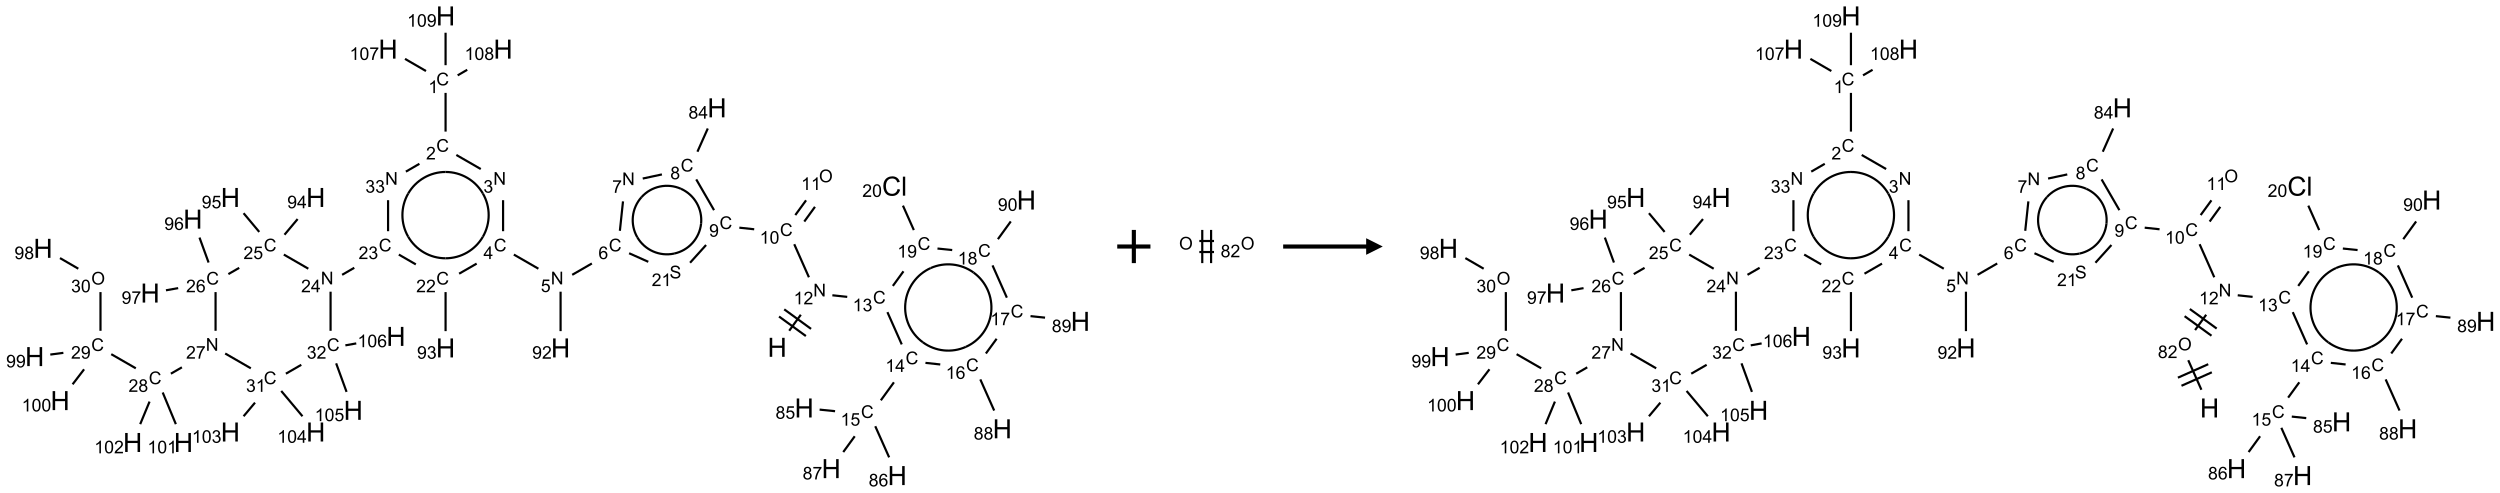 <?xml version="1.0" encoding="UTF-8"?>
<svg xmlns="http://www.w3.org/2000/svg" xmlns:xlink="http://www.w3.org/1999/xlink" width="1506" height="297" viewBox="0 0 1506 297">
<defs>
<g>
<g id="glyph-0-0">
<path d="M 2 0 L 2 -10 L 10 -10 L 10 0 Z M 2.25 -0.25 L 9.75 -0.25 L 9.75 -9.75 L 2.25 -9.75 Z M 2.25 -0.25 "/>
</g>
<g id="glyph-0-1">
<path d="M 1.281 0 L 1.281 -11.453 L 2.797 -11.453 L 2.797 -6.75 L 8.75 -6.75 L 8.75 -11.453 L 10.266 -11.453 L 10.266 0 L 8.75 0 L 8.75 -5.398 L 2.797 -5.398 L 2.797 0 Z M 1.281 0 "/>
</g>
<g id="glyph-0-2">
<path d="M 9.406 -4.016 L 10.922 -3.633 C 10.605 -2.387 10.031 -1.438 9.207 -0.785 C 8.383 -0.133 7.371 0.195 6.18 0.195 C 4.945 0.195 3.941 -0.055 3.168 -0.559 C 2.395 -1.062 1.805 -1.789 1.402 -2.742 C 1 -3.695 0.797 -4.719 0.797 -5.812 C 0.797 -7.004 1.023 -8.047 1.48 -8.934 C 1.938 -9.82 2.586 -10.496 3.426 -10.957 C 4.266 -11.418 5.191 -11.648 6.203 -11.648 C 7.348 -11.648 8.312 -11.355 9.094 -10.773 C 9.875 -10.191 10.418 -9.371 10.727 -8.312 L 9.234 -7.961 C 8.969 -8.793 8.582 -9.402 8.078 -9.781 C 7.574 -10.16 6.938 -10.352 6.172 -10.352 C 5.293 -10.352 4.555 -10.141 3.965 -9.719 C 3.375 -9.297 2.957 -8.73 2.719 -8.02 C 2.48 -7.309 2.359 -6.574 2.359 -5.82 C 2.359 -4.848 2.5 -3.996 2.785 -3.27 C 3.07 -2.543 3.512 -2 4.109 -1.641 C 4.707 -1.281 5.355 -1.102 6.055 -1.102 C 6.902 -1.102 7.621 -1.348 8.211 -1.836 C 8.801 -2.324 9.199 -3.051 9.406 -4.016 Z M 9.406 -4.016 "/>
</g>
<g id="glyph-0-3">
<path d="M 1.023 0 L 1.023 -11.453 L 2.43 -11.453 L 2.43 0 Z M 1.023 0 "/>
</g>
<g id="glyph-1-0">
<path d="M 1.332 0 L 1.332 -6.668 L 6.668 -6.668 L 6.668 0 Z M 1.5 -0.168 L 6.5 -0.168 L 6.5 -6.5 L 1.5 -6.5 Z M 1.5 -0.168 "/>
</g>
<g id="glyph-1-1">
<path d="M 0.812 0 L 0.812 -7.637 L 1.848 -7.637 L 5.859 -1.641 L 5.859 -7.637 L 6.828 -7.637 L 6.828 0 L 5.793 0 L 1.781 -6 L 1.781 0 Z M 0.812 0 "/>
</g>
<g id="glyph-1-2">
<path d="M 3.973 0 L 3.035 0 L 3.035 -5.973 C 2.809 -5.758 2.516 -5.543 2.148 -5.328 C 1.781 -5.113 1.453 -4.953 1.16 -4.844 L 1.16 -5.75 C 1.684 -5.996 2.145 -6.297 2.535 -6.645 C 2.93 -6.996 3.207 -7.336 3.371 -7.668 L 3.973 -7.668 Z M 3.973 0 "/>
</g>
<g id="glyph-1-3">
<path d="M 5.371 -0.902 L 5.371 0 L 0.324 0 C 0.316 -0.227 0.352 -0.441 0.434 -0.652 C 0.562 -0.996 0.766 -1.332 1.051 -1.668 C 1.332 -2 1.742 -2.387 2.277 -2.824 C 3.105 -3.504 3.668 -4.043 3.957 -4.441 C 4.25 -4.84 4.395 -5.215 4.395 -5.566 C 4.395 -5.938 4.262 -6.254 3.996 -6.508 C 3.73 -6.762 3.387 -6.891 2.957 -6.891 C 2.508 -6.891 2.145 -6.754 1.875 -6.484 C 1.605 -6.215 1.469 -5.84 1.465 -5.359 L 0.5 -5.457 C 0.566 -6.176 0.812 -6.727 1.246 -7.102 C 1.676 -7.477 2.254 -7.668 2.98 -7.668 C 3.711 -7.668 4.293 -7.465 4.719 -7.059 C 5.145 -6.652 5.359 -6.148 5.359 -5.547 C 5.359 -5.242 5.297 -4.941 5.172 -4.645 C 5.047 -4.352 4.84 -4.039 4.551 -3.715 C 4.262 -3.387 3.777 -2.938 3.105 -2.371 C 2.543 -1.898 2.18 -1.578 2.02 -1.41 C 1.859 -1.242 1.73 -1.07 1.625 -0.902 Z M 5.371 -0.902 "/>
</g>
<g id="glyph-1-4">
<path d="M 6.27 -2.676 L 7.281 -2.422 C 7.07 -1.594 6.688 -0.961 6.137 -0.523 C 5.586 -0.086 4.914 0.129 4.121 0.129 C 3.297 0.129 2.629 -0.039 2.113 -0.371 C 1.598 -0.707 1.203 -1.191 0.934 -1.828 C 0.664 -2.465 0.531 -3.145 0.531 -3.875 C 0.531 -4.672 0.684 -5.363 0.988 -5.957 C 1.293 -6.547 1.723 -6.996 2.285 -7.305 C 2.844 -7.613 3.461 -7.766 4.137 -7.766 C 4.898 -7.766 5.543 -7.57 6.062 -7.184 C 6.582 -6.793 6.945 -6.246 7.152 -5.543 L 6.156 -5.309 C 5.98 -5.863 5.723 -6.266 5.387 -6.52 C 5.051 -6.773 4.625 -6.902 4.113 -6.902 C 3.527 -6.902 3.039 -6.762 2.645 -6.48 C 2.25 -6.199 1.973 -5.82 1.812 -5.348 C 1.652 -4.871 1.574 -4.383 1.574 -3.879 C 1.574 -3.23 1.668 -2.664 1.855 -2.18 C 2.047 -1.695 2.34 -1.332 2.738 -1.094 C 3.137 -0.855 3.57 -0.734 4.035 -0.734 C 4.602 -0.734 5.082 -0.898 5.473 -1.223 C 5.867 -1.551 6.133 -2.035 6.27 -2.676 Z M 6.27 -2.676 "/>
</g>
<g id="glyph-1-5">
<path d="M 0.441 -3.766 C 0.441 -4.668 0.535 -5.395 0.723 -5.945 C 0.906 -6.496 1.184 -6.922 1.551 -7.219 C 1.918 -7.516 2.375 -7.668 2.934 -7.668 C 3.344 -7.668 3.703 -7.586 4.012 -7.418 C 4.32 -7.254 4.574 -7.016 4.777 -6.707 C 4.977 -6.395 5.137 -6.016 5.25 -5.57 C 5.363 -5.125 5.422 -4.523 5.422 -3.766 C 5.422 -2.871 5.328 -2.148 5.145 -1.598 C 4.961 -1.047 4.688 -0.621 4.32 -0.32 C 3.953 -0.02 3.492 0.129 2.934 0.129 C 2.195 0.129 1.617 -0.133 1.199 -0.66 C 0.695 -1.297 0.441 -2.332 0.441 -3.766 Z M 1.406 -3.766 C 1.406 -2.512 1.555 -1.68 1.848 -1.262 C 2.141 -0.848 2.5 -0.641 2.934 -0.641 C 3.363 -0.641 3.727 -0.848 4.02 -1.266 C 4.312 -1.684 4.457 -2.516 4.457 -3.766 C 4.457 -5.023 4.312 -5.859 4.02 -6.27 C 3.727 -6.684 3.359 -6.891 2.922 -6.891 C 2.492 -6.891 2.148 -6.707 1.891 -6.344 C 1.566 -5.879 1.406 -5.02 1.406 -3.766 Z M 1.406 -3.766 "/>
</g>
<g id="glyph-1-6">
<path d="M 0.582 -1.766 L 1.484 -1.848 C 1.562 -1.426 1.707 -1.117 1.922 -0.926 C 2.137 -0.734 2.414 -0.641 2.75 -0.641 C 3.039 -0.641 3.289 -0.707 3.508 -0.84 C 3.727 -0.973 3.902 -1.148 4.043 -1.367 C 4.18 -1.586 4.297 -1.887 4.391 -2.262 C 4.484 -2.637 4.531 -3.016 4.531 -3.406 C 4.531 -3.449 4.531 -3.512 4.527 -3.594 C 4.34 -3.297 4.082 -3.055 3.758 -2.867 C 3.434 -2.68 3.082 -2.59 2.703 -2.59 C 2.07 -2.59 1.535 -2.816 1.098 -3.277 C 0.66 -3.734 0.441 -4.34 0.441 -5.09 C 0.441 -5.863 0.672 -6.484 1.129 -6.957 C 1.586 -7.43 2.156 -7.668 2.844 -7.668 C 3.34 -7.668 3.793 -7.531 4.207 -7.266 C 4.617 -7 4.93 -6.617 5.145 -6.121 C 5.355 -5.629 5.465 -4.91 5.465 -3.973 C 5.465 -2.996 5.359 -2.223 5.145 -1.645 C 4.934 -1.066 4.617 -0.625 4.199 -0.324 C 3.781 -0.02 3.293 0.129 2.73 0.129 C 2.133 0.129 1.645 -0.035 1.266 -0.367 C 0.887 -0.699 0.66 -1.164 0.582 -1.766 Z M 4.422 -5.137 C 4.422 -5.676 4.277 -6.102 3.992 -6.418 C 3.707 -6.734 3.359 -6.891 2.957 -6.891 C 2.543 -6.891 2.18 -6.719 1.871 -6.379 C 1.562 -6.039 1.406 -5.598 1.406 -5.059 C 1.406 -4.57 1.555 -4.176 1.848 -3.871 C 2.141 -3.566 2.5 -3.418 2.934 -3.418 C 3.367 -3.418 3.723 -3.57 4.004 -3.871 C 4.281 -4.176 4.422 -4.598 4.422 -5.137 Z M 4.422 -5.137 "/>
</g>
<g id="glyph-1-7">
<path d="M 1.887 -4.141 C 1.496 -4.281 1.207 -4.484 1.02 -4.75 C 0.832 -5.016 0.738 -5.328 0.738 -5.699 C 0.738 -6.254 0.938 -6.719 1.34 -7.098 C 1.738 -7.477 2.27 -7.668 2.934 -7.668 C 3.598 -7.668 4.137 -7.473 4.543 -7.086 C 4.949 -6.699 5.152 -6.227 5.152 -5.672 C 5.152 -5.316 5.059 -5.008 4.871 -4.746 C 4.688 -4.484 4.406 -4.281 4.027 -4.141 C 4.496 -3.988 4.852 -3.742 5.098 -3.402 C 5.34 -3.062 5.465 -2.656 5.465 -2.184 C 5.465 -1.531 5.234 -0.98 4.77 -0.535 C 4.309 -0.09 3.703 0.129 2.949 0.129 C 2.195 0.129 1.586 -0.094 1.125 -0.539 C 0.664 -0.984 0.434 -1.543 0.434 -2.207 C 0.434 -2.703 0.559 -3.121 0.809 -3.457 C 1.062 -3.793 1.422 -4.02 1.887 -4.141 Z M 1.699 -5.73 C 1.699 -5.367 1.812 -5.074 2.047 -4.844 C 2.281 -4.613 2.582 -4.5 2.953 -4.5 C 3.312 -4.5 3.609 -4.613 3.84 -4.84 C 4.07 -5.066 4.188 -5.348 4.188 -5.676 C 4.188 -6.02 4.07 -6.309 3.832 -6.543 C 3.594 -6.777 3.297 -6.895 2.941 -6.895 C 2.586 -6.895 2.289 -6.781 2.051 -6.551 C 1.816 -6.324 1.699 -6.047 1.699 -5.73 Z M 1.395 -2.203 C 1.395 -1.938 1.461 -1.676 1.586 -1.426 C 1.711 -1.176 1.902 -0.984 2.152 -0.848 C 2.402 -0.711 2.672 -0.641 2.957 -0.641 C 3.406 -0.641 3.777 -0.785 4.066 -1.074 C 4.359 -1.363 4.504 -1.727 4.504 -2.172 C 4.504 -2.625 4.355 -2.996 4.055 -3.293 C 3.754 -3.586 3.379 -3.734 2.926 -3.734 C 2.484 -3.734 2.121 -3.59 1.832 -3.297 C 1.543 -3.004 1.395 -2.641 1.395 -2.203 Z M 1.395 -2.203 "/>
</g>
<g id="glyph-1-8">
<path d="M 3.449 0 L 3.449 -1.828 L 0.137 -1.828 L 0.137 -2.688 L 3.621 -7.637 L 4.387 -7.637 L 4.387 -2.688 L 5.418 -2.688 L 5.418 -1.828 L 4.387 -1.828 L 4.387 0 Z M 3.449 -2.688 L 3.449 -6.129 L 1.059 -2.688 Z M 3.449 -2.688 "/>
</g>
<g id="glyph-1-9">
<path d="M 0.504 -6.637 L 0.504 -7.535 L 5.449 -7.535 L 5.449 -6.809 C 4.961 -6.289 4.48 -5.602 4.004 -4.746 C 3.527 -3.887 3.156 -3.004 2.895 -2.098 C 2.707 -1.461 2.59 -0.762 2.535 0 L 1.574 0 C 1.582 -0.602 1.703 -1.328 1.926 -2.176 C 2.152 -3.027 2.477 -3.848 2.898 -4.637 C 3.32 -5.426 3.77 -6.094 4.246 -6.637 Z M 0.504 -6.637 "/>
</g>
<g id="glyph-1-10">
<path d="M 5.309 -5.766 L 4.375 -5.691 C 4.293 -6.059 4.172 -6.328 4.02 -6.496 C 3.766 -6.762 3.453 -6.895 3.082 -6.895 C 2.785 -6.895 2.523 -6.812 2.297 -6.645 C 2 -6.43 1.77 -6.117 1.598 -5.703 C 1.43 -5.289 1.34 -4.703 1.332 -3.938 C 1.559 -4.281 1.836 -4.535 2.16 -4.703 C 2.488 -4.871 2.828 -4.953 3.188 -4.953 C 3.812 -4.953 4.344 -4.723 4.785 -4.262 C 5.223 -3.801 5.441 -3.207 5.441 -2.48 C 5.441 -2 5.34 -1.555 5.133 -1.145 C 4.926 -0.73 4.641 -0.418 4.281 -0.199 C 3.922 0.02 3.512 0.129 3.051 0.129 C 2.27 0.129 1.633 -0.156 1.141 -0.73 C 0.648 -1.305 0.402 -2.254 0.402 -3.574 C 0.402 -5.051 0.672 -6.121 1.219 -6.793 C 1.695 -7.375 2.336 -7.668 3.141 -7.668 C 3.742 -7.668 4.234 -7.5 4.617 -7.16 C 5 -6.824 5.23 -6.359 5.309 -5.766 Z M 1.48 -2.473 C 1.48 -2.152 1.547 -1.844 1.684 -1.547 C 1.82 -1.25 2.016 -1.027 2.262 -0.871 C 2.508 -0.719 2.766 -0.641 3.035 -0.641 C 3.434 -0.641 3.773 -0.801 4.059 -1.121 C 4.344 -1.441 4.484 -1.875 4.484 -2.422 C 4.484 -2.949 4.344 -3.367 4.062 -3.668 C 3.781 -3.973 3.426 -4.125 3 -4.125 C 2.578 -4.125 2.219 -3.973 1.922 -3.668 C 1.625 -3.363 1.48 -2.969 1.48 -2.473 Z M 1.48 -2.473 "/>
</g>
<g id="glyph-1-11">
<path d="M 0.441 -2 L 1.426 -2.082 C 1.5 -1.605 1.668 -1.242 1.934 -1.004 C 2.199 -0.762 2.52 -0.641 2.895 -0.641 C 3.348 -0.641 3.73 -0.812 4.043 -1.152 C 4.355 -1.492 4.512 -1.941 4.512 -2.504 C 4.512 -3.039 4.359 -3.461 4.059 -3.77 C 3.758 -4.078 3.367 -4.234 2.879 -4.234 C 2.578 -4.234 2.305 -4.164 2.062 -4.027 C 1.82 -3.891 1.629 -3.715 1.488 -3.496 L 0.609 -3.609 L 1.348 -7.531 L 5.145 -7.531 L 5.145 -6.637 L 2.098 -6.637 L 1.688 -4.582 C 2.145 -4.902 2.625 -5.062 3.129 -5.062 C 3.797 -5.062 4.359 -4.832 4.816 -4.371 C 5.277 -3.91 5.504 -3.312 5.504 -2.59 C 5.504 -1.898 5.305 -1.301 4.902 -0.797 C 4.41 -0.18 3.742 0.129 2.895 0.129 C 2.199 0.129 1.633 -0.062 1.195 -0.453 C 0.758 -0.844 0.504 -1.359 0.441 -2 Z M 0.441 -2 "/>
</g>
<g id="glyph-1-12">
<path d="M 0.449 -2.016 L 1.387 -2.141 C 1.492 -1.609 1.676 -1.227 1.934 -0.992 C 2.191 -0.758 2.508 -0.641 2.879 -0.641 C 3.32 -0.641 3.695 -0.793 3.996 -1.098 C 4.301 -1.402 4.453 -1.781 4.453 -2.234 C 4.453 -2.664 4.312 -3.02 4.031 -3.301 C 3.75 -3.578 3.391 -3.719 2.957 -3.719 C 2.781 -3.719 2.562 -3.684 2.297 -3.613 L 2.402 -4.438 C 2.465 -4.43 2.516 -4.426 2.551 -4.426 C 2.949 -4.426 3.312 -4.531 3.629 -4.738 C 3.949 -4.949 4.109 -5.27 4.109 -5.703 C 4.109 -6.047 3.992 -6.332 3.762 -6.559 C 3.527 -6.785 3.227 -6.895 2.859 -6.895 C 2.496 -6.895 2.191 -6.781 1.949 -6.551 C 1.707 -6.324 1.547 -5.98 1.48 -5.52 L 0.543 -5.688 C 0.656 -6.316 0.918 -6.805 1.324 -7.148 C 1.73 -7.492 2.234 -7.668 2.84 -7.668 C 3.254 -7.668 3.641 -7.578 3.988 -7.398 C 4.34 -7.219 4.609 -6.977 4.793 -6.668 C 4.98 -6.359 5.074 -6.031 5.074 -5.684 C 5.074 -5.352 4.984 -5.051 4.809 -4.781 C 4.629 -4.512 4.367 -4.297 4.02 -4.137 C 4.473 -4.031 4.824 -3.816 5.074 -3.488 C 5.324 -3.16 5.449 -2.75 5.449 -2.254 C 5.449 -1.59 5.203 -1.023 4.719 -0.559 C 4.234 -0.098 3.617 0.137 2.875 0.137 C 2.203 0.137 1.648 -0.062 1.207 -0.465 C 0.762 -0.863 0.512 -1.379 0.449 -2.016 Z M 0.449 -2.016 "/>
</g>
<g id="glyph-1-13">
<path d="M 0.516 -3.719 C 0.516 -4.984 0.855 -5.977 1.535 -6.695 C 2.215 -7.414 3.094 -7.77 4.172 -7.77 C 4.875 -7.77 5.512 -7.602 6.078 -7.266 C 6.645 -6.93 7.074 -6.461 7.371 -5.855 C 7.668 -5.254 7.816 -4.57 7.816 -3.809 C 7.816 -3.035 7.66 -2.34 7.348 -1.73 C 7.035 -1.117 6.594 -0.656 6.02 -0.34 C 5.449 -0.027 4.828 0.129 4.168 0.129 C 3.449 0.129 2.805 -0.043 2.238 -0.391 C 1.672 -0.738 1.246 -1.211 0.953 -1.812 C 0.66 -2.414 0.516 -3.047 0.516 -3.719 Z M 1.559 -3.703 C 1.559 -2.781 1.805 -2.059 2.301 -1.527 C 2.793 -1 3.414 -0.734 4.16 -0.734 C 4.922 -0.734 5.547 -1 6.039 -1.535 C 6.531 -2.07 6.777 -2.828 6.777 -3.812 C 6.777 -4.434 6.672 -4.977 6.461 -5.441 C 6.25 -5.902 5.945 -6.262 5.539 -6.52 C 5.133 -6.773 4.68 -6.902 4.176 -6.902 C 3.461 -6.902 2.848 -6.656 2.332 -6.164 C 1.816 -5.672 1.559 -4.852 1.559 -3.703 Z M 1.559 -3.703 "/>
</g>
<g id="glyph-1-14">
<path d="M 0.48 -2.453 L 1.434 -2.535 C 1.477 -2.152 1.582 -1.84 1.746 -1.598 C 1.91 -1.352 2.168 -1.152 2.516 -1.004 C 2.863 -0.852 3.254 -0.777 3.688 -0.777 C 4.074 -0.777 4.414 -0.832 4.707 -0.949 C 5.004 -1.062 5.223 -1.219 5.367 -1.418 C 5.512 -1.617 5.582 -1.836 5.582 -2.074 C 5.582 -2.312 5.516 -2.523 5.375 -2.699 C 5.234 -2.879 5.008 -3.031 4.688 -3.152 C 4.484 -3.23 4.031 -3.355 3.328 -3.523 C 2.625 -3.691 2.137 -3.852 1.855 -4 C 1.488 -4.191 1.219 -4.43 1.039 -4.711 C 0.859 -4.992 0.77 -5.312 0.77 -5.66 C 0.77 -6.047 0.879 -6.406 1.098 -6.742 C 1.316 -7.078 1.637 -7.332 2.059 -7.504 C 2.477 -7.68 2.945 -7.766 3.457 -7.766 C 4.023 -7.766 4.523 -7.676 4.957 -7.492 C 5.387 -7.309 5.719 -7.043 5.953 -6.688 C 6.188 -6.332 6.312 -5.934 6.328 -5.484 L 5.359 -5.41 C 5.309 -5.895 5.133 -6.258 4.832 -6.504 C 4.531 -6.75 4.086 -6.875 3.5 -6.875 C 2.891 -6.875 2.445 -6.762 2.164 -6.539 C 1.883 -6.316 1.746 -6.047 1.746 -5.73 C 1.746 -5.457 1.844 -5.23 2.043 -5.051 C 2.238 -4.875 2.742 -4.695 3.566 -4.508 C 4.387 -4.32 4.949 -4.16 5.254 -4.02 C 5.699 -3.816 6.027 -3.555 6.238 -3.242 C 6.449 -2.93 6.559 -2.566 6.559 -2.156 C 6.559 -1.75 6.441 -1.367 6.207 -1.008 C 5.977 -0.648 5.641 -0.367 5.207 -0.168 C 4.77 0.031 4.281 0.129 3.734 0.129 C 3.043 0.129 2.465 0.031 1.996 -0.172 C 1.531 -0.375 1.164 -0.676 0.898 -1.082 C 0.633 -1.484 0.492 -1.941 0.48 -2.453 Z M 0.48 -2.453 "/>
</g>
</g>
</defs>
<path fill="none" stroke-width="0.033" stroke-linecap="butt" stroke-linejoin="miter" stroke="rgb(0%, 0%, 0%)" stroke-opacity="1" stroke-miterlimit="10" d="M 11.363 4.741 L 11.538 4.5 " transform="matrix(40, 0, 0, 40, 20.895, 9.594)"/>
<path fill="none" stroke-width="0.033" stroke-linecap="butt" stroke-linejoin="miter" stroke="rgb(0%, 0%, 0%)" stroke-opacity="1" stroke-miterlimit="10" d="M 11.692 4.713 L 11.288 4.419 " transform="matrix(40, 0, 0, 40, 20.895, 9.594)"/>
<path fill="none" stroke-width="0.033" stroke-linecap="butt" stroke-linejoin="miter" stroke="rgb(0%, 0%, 0%)" stroke-opacity="1" stroke-miterlimit="10" d="M 11.614 4.821 L 11.21 4.527 " transform="matrix(40, 0, 0, 40, 20.895, 9.594)"/>
<path fill="none" stroke-width="0.033" stroke-linecap="butt" stroke-linejoin="miter" stroke="rgb(0%, 0%, 0%)" stroke-opacity="1" stroke-miterlimit="10" d="M 11.66 3.936 L 11.439 3.438 " transform="matrix(40, 0, 0, 40, 20.895, 9.594)"/>
<path fill="none" stroke-width="0.033" stroke-linecap="butt" stroke-linejoin="miter" stroke="rgb(0%, 0%, 0%)" stroke-opacity="1" stroke-miterlimit="10" d="M 10.836 3.213 L 10.612 3.189 " transform="matrix(40, 0, 0, 40, 20.895, 9.594)"/>
<path fill="none" stroke-width="0.033" stroke-linecap="butt" stroke-linejoin="miter" stroke="rgb(0%, 0%, 0%)" stroke-opacity="1" stroke-miterlimit="10" d="M 10.231 2.925 L 9.963 2.462 " transform="matrix(40, 0, 0, 40, 20.895, 9.594)"/>
<path fill="none" stroke-width="0.033" stroke-linecap="butt" stroke-linejoin="miter" stroke="rgb(0%, 0%, 0%)" stroke-opacity="1" stroke-miterlimit="10" d="M 9.981 2.045 L 10.137 1.695 " transform="matrix(40, 0, 0, 40, 20.895, 9.594)"/>
<path fill="none" stroke-width="0.033" stroke-linecap="butt" stroke-linejoin="miter" stroke="rgb(0%, 0%, 0%)" stroke-opacity="1" stroke-miterlimit="10" d="M 9.446 2.387 L 9.157 2.449 " transform="matrix(40, 0, 0, 40, 20.895, 9.594)"/>
<path fill="none" stroke-width="0.033" stroke-linecap="butt" stroke-linejoin="miter" stroke="rgb(0%, 0%, 0%)" stroke-opacity="1" stroke-miterlimit="10" d="M 8.86 2.793 L 8.813 3.236 " transform="matrix(40, 0, 0, 40, 20.895, 9.594)"/>
<path fill="none" stroke-width="0.033" stroke-linecap="butt" stroke-linejoin="miter" stroke="rgb(0%, 0%, 0%)" stroke-opacity="1" stroke-miterlimit="10" d="M 8.391 3.728 L 8.095 3.899 " transform="matrix(40, 0, 0, 40, 20.895, 9.594)"/>
<path fill="none" stroke-width="0.033" stroke-linecap="butt" stroke-linejoin="miter" stroke="rgb(0%, 0%, 0%)" stroke-opacity="1" stroke-miterlimit="10" d="M 7.586 3.807 L 7.216 3.594 " transform="matrix(40, 0, 0, 40, 20.895, 9.594)"/>
<path fill="none" stroke-width="0.033" stroke-linecap="butt" stroke-linejoin="miter" stroke="rgb(0%, 0%, 0%)" stroke-opacity="1" stroke-miterlimit="10" d="M 7.054 3.242 L 7.054 2.775 " transform="matrix(40, 0, 0, 40, 20.895, 9.594)"/>
<path fill="none" stroke-width="0.033" stroke-linecap="butt" stroke-linejoin="miter" stroke="rgb(0%, 0%, 0%)" stroke-opacity="1" stroke-miterlimit="10" d="M 6.718 2.306 L 6.35 2.094 " transform="matrix(40, 0, 0, 40, 20.895, 9.594)"/>
<path fill="none" stroke-width="0.033" stroke-linecap="butt" stroke-linejoin="miter" stroke="rgb(0%, 0%, 0%)" stroke-opacity="1" stroke-miterlimit="10" d="M 6.188 1.742 L 6.188 1.159 " transform="matrix(40, 0, 0, 40, 20.895, 9.594)"/>
<path fill="none" stroke-width="0.033" stroke-linecap="butt" stroke-linejoin="miter" stroke="rgb(0%, 0%, 0%)" stroke-opacity="1" stroke-miterlimit="10" d="M 5.893 0.83 L 5.577 0.647 " transform="matrix(40, 0, 0, 40, 20.895, 9.594)"/>
<path fill="none" stroke-width="0.033" stroke-linecap="butt" stroke-linejoin="miter" stroke="rgb(0%, 0%, 0%)" stroke-opacity="1" stroke-miterlimit="10" d="M 6.37 0.895 L 6.514 0.811 " transform="matrix(40, 0, 0, 40, 20.895, 9.594)"/>
<path fill="none" stroke-width="0.033" stroke-linecap="butt" stroke-linejoin="miter" stroke="rgb(0%, 0%, 0%)" stroke-opacity="1" stroke-miterlimit="10" d="M 6.188 0.742 L 6.188 0.253 " transform="matrix(40, 0, 0, 40, 20.895, 9.594)"/>
<path fill="none" stroke-width="0.033" stroke-linecap="butt" stroke-linejoin="miter" stroke="rgb(0%, 0%, 0%)" stroke-opacity="1" stroke-miterlimit="10" d="M 5.794 2.227 L 5.59 2.345 " transform="matrix(40, 0, 0, 40, 20.895, 9.594)"/>
<path fill="none" stroke-width="0.033" stroke-linecap="butt" stroke-linejoin="miter" stroke="rgb(0%, 0%, 0%)" stroke-opacity="1" stroke-miterlimit="10" d="M 5.322 2.775 L 5.322 3.242 " transform="matrix(40, 0, 0, 40, 20.895, 9.594)"/>
<path fill="none" stroke-width="0.033" stroke-linecap="butt" stroke-linejoin="miter" stroke="rgb(0%, 0%, 0%)" stroke-opacity="1" stroke-miterlimit="10" d="M 4.813 3.793 L 4.63 3.899 " transform="matrix(40, 0, 0, 40, 20.895, 9.594)"/>
<path fill="none" stroke-width="0.033" stroke-linecap="butt" stroke-linejoin="miter" stroke="rgb(0%, 0%, 0%)" stroke-opacity="1" stroke-miterlimit="10" d="M 4.121 3.807 L 3.752 3.594 " transform="matrix(40, 0, 0, 40, 20.895, 9.594)"/>
<path fill="none" stroke-width="0.033" stroke-linecap="butt" stroke-linejoin="miter" stroke="rgb(0%, 0%, 0%)" stroke-opacity="1" stroke-miterlimit="10" d="M 3.762 3.295 L 3.96 3.059 " transform="matrix(40, 0, 0, 40, 20.895, 9.594)"/>
<path fill="none" stroke-width="0.033" stroke-linecap="butt" stroke-linejoin="miter" stroke="rgb(0%, 0%, 0%)" stroke-opacity="1" stroke-miterlimit="10" d="M 3.382 3.253 L 3.146 2.971 " transform="matrix(40, 0, 0, 40, 20.895, 9.594)"/>
<path fill="none" stroke-width="0.033" stroke-linecap="butt" stroke-linejoin="miter" stroke="rgb(0%, 0%, 0%)" stroke-opacity="1" stroke-miterlimit="10" d="M 3.08 3.794 L 2.917 3.888 " transform="matrix(40, 0, 0, 40, 20.895, 9.594)"/>
<path fill="none" stroke-width="0.033" stroke-linecap="butt" stroke-linejoin="miter" stroke="rgb(0%, 0%, 0%)" stroke-opacity="1" stroke-miterlimit="10" d="M 2.619 3.714 L 2.482 3.338 " transform="matrix(40, 0, 0, 40, 20.895, 9.594)"/>
<path fill="none" stroke-width="0.033" stroke-linecap="butt" stroke-linejoin="miter" stroke="rgb(0%, 0%, 0%)" stroke-opacity="1" stroke-miterlimit="10" d="M 2.161 4.099 L 1.977 4.132 " transform="matrix(40, 0, 0, 40, 20.895, 9.594)"/>
<path fill="none" stroke-width="0.033" stroke-linecap="butt" stroke-linejoin="miter" stroke="rgb(0%, 0%, 0%)" stroke-opacity="1" stroke-miterlimit="10" d="M 2.724 4.159 L 2.724 4.742 " transform="matrix(40, 0, 0, 40, 20.895, 9.594)"/>
<path fill="none" stroke-width="0.033" stroke-linecap="butt" stroke-linejoin="miter" stroke="rgb(0%, 0%, 0%)" stroke-opacity="1" stroke-miterlimit="10" d="M 2.217 5.292 L 2.051 5.388 " transform="matrix(40, 0, 0, 40, 20.895, 9.594)"/>
<path fill="none" stroke-width="0.033" stroke-linecap="butt" stroke-linejoin="miter" stroke="rgb(0%, 0%, 0%)" stroke-opacity="1" stroke-miterlimit="10" d="M 1.523 5.307 L 1.153 5.094 " transform="matrix(40, 0, 0, 40, 20.895, 9.594)"/>
<path fill="none" stroke-width="0.033" stroke-linecap="butt" stroke-linejoin="miter" stroke="rgb(0%, 0%, 0%)" stroke-opacity="1" stroke-miterlimit="10" d="M 0.991 4.742 L 0.991 4.159 " transform="matrix(40, 0, 0, 40, 20.895, 9.594)"/>
<path fill="none" stroke-width="0.033" stroke-linecap="butt" stroke-linejoin="miter" stroke="rgb(0%, 0%, 0%)" stroke-opacity="1" stroke-miterlimit="10" d="M 0.657 3.807 L 0.381 3.647 " transform="matrix(40, 0, 0, 40, 20.895, 9.594)"/>
<path fill="none" stroke-width="0.033" stroke-linecap="butt" stroke-linejoin="miter" stroke="rgb(0%, 0%, 0%)" stroke-opacity="1" stroke-miterlimit="10" d="M 0.432 5.074 L 0.235 5.1 " transform="matrix(40, 0, 0, 40, 20.895, 9.594)"/>
<path fill="none" stroke-width="0.033" stroke-linecap="butt" stroke-linejoin="miter" stroke="rgb(0%, 0%, 0%)" stroke-opacity="1" stroke-miterlimit="10" d="M 0.744 5.322 L 0.571 5.548 " transform="matrix(40, 0, 0, 40, 20.895, 9.594)"/>
<path fill="none" stroke-width="0.033" stroke-linecap="butt" stroke-linejoin="miter" stroke="rgb(0%, 0%, 0%)" stroke-opacity="1" stroke-miterlimit="10" d="M 1.928 5.671 L 2.126 6.148 " transform="matrix(40, 0, 0, 40, 20.895, 9.594)"/>
<path fill="none" stroke-width="0.033" stroke-linecap="butt" stroke-linejoin="miter" stroke="rgb(0%, 0%, 0%)" stroke-opacity="1" stroke-miterlimit="10" d="M 1.73 5.808 L 1.589 6.148 " transform="matrix(40, 0, 0, 40, 20.895, 9.594)"/>
<path fill="none" stroke-width="0.033" stroke-linecap="butt" stroke-linejoin="miter" stroke="rgb(0%, 0%, 0%)" stroke-opacity="1" stroke-miterlimit="10" d="M 2.869 5.084 L 3.255 5.307 " transform="matrix(40, 0, 0, 40, 20.895, 9.594)"/>
<path fill="none" stroke-width="0.033" stroke-linecap="butt" stroke-linejoin="miter" stroke="rgb(0%, 0%, 0%)" stroke-opacity="1" stroke-miterlimit="10" d="M 3.318 5.824 L 3.146 6.029 " transform="matrix(40, 0, 0, 40, 20.895, 9.594)"/>
<path fill="none" stroke-width="0.033" stroke-linecap="butt" stroke-linejoin="miter" stroke="rgb(0%, 0%, 0%)" stroke-opacity="1" stroke-miterlimit="10" d="M 3.713 5.648 L 4.033 6.029 " transform="matrix(40, 0, 0, 40, 20.895, 9.594)"/>
<path fill="none" stroke-width="0.033" stroke-linecap="butt" stroke-linejoin="miter" stroke="rgb(0%, 0%, 0%)" stroke-opacity="1" stroke-miterlimit="10" d="M 3.783 5.388 L 4.015 5.254 " transform="matrix(40, 0, 0, 40, 20.895, 9.594)"/>
<path fill="none" stroke-width="0.033" stroke-linecap="butt" stroke-linejoin="miter" stroke="rgb(0%, 0%, 0%)" stroke-opacity="1" stroke-miterlimit="10" d="M 4.456 4.742 L 4.456 4.153 " transform="matrix(40, 0, 0, 40, 20.895, 9.594)"/>
<path fill="none" stroke-width="0.033" stroke-linecap="butt" stroke-linejoin="miter" stroke="rgb(0%, 0%, 0%)" stroke-opacity="1" stroke-miterlimit="10" d="M 4.54 5.232 L 4.697 5.662 " transform="matrix(40, 0, 0, 40, 20.895, 9.594)"/>
<path fill="none" stroke-width="0.033" stroke-linecap="butt" stroke-linejoin="miter" stroke="rgb(0%, 0%, 0%)" stroke-opacity="1" stroke-miterlimit="10" d="M 4.679 4.961 L 4.843 4.932 " transform="matrix(40, 0, 0, 40, 20.895, 9.594)"/>
<path fill="none" stroke-width="0.033" stroke-linecap="butt" stroke-linejoin="miter" stroke="rgb(0%, 0%, 0%)" stroke-opacity="1" stroke-miterlimit="10" d="M 5.484 3.594 L 5.74 3.742 " transform="matrix(40, 0, 0, 40, 20.895, 9.594)"/>
<path fill="none" stroke-width="0.033" stroke-linecap="butt" stroke-linejoin="miter" stroke="rgb(0%, 0%, 0%)" stroke-opacity="1" stroke-miterlimit="10" d="M 6.392 3.882 L 6.656 3.73 " transform="matrix(40, 0, 0, 40, 20.895, 9.594)"/>
<path fill="none" stroke-width="0.033" stroke-linecap="butt" stroke-linejoin="miter" stroke="rgb(0%, 0%, 0%)" stroke-opacity="1" stroke-miterlimit="10" d="M 6.188 4.159 L 6.188 4.747 " transform="matrix(40, 0, 0, 40, 20.895, 9.594)"/>
<path fill="none" stroke-width="0.033" stroke-linecap="butt" stroke-linejoin="miter" stroke="rgb(0%, 0%, 0%)" stroke-opacity="1" stroke-miterlimit="10" d="M 7.92 4.153 L 7.92 4.747 " transform="matrix(40, 0, 0, 40, 20.895, 9.594)"/>
<path fill="none" stroke-width="0.033" stroke-linecap="butt" stroke-linejoin="miter" stroke="rgb(0%, 0%, 0%)" stroke-opacity="1" stroke-miterlimit="10" d="M 8.952 3.574 L 9.241 3.703 " transform="matrix(40, 0, 0, 40, 20.895, 9.594)"/>
<path fill="none" stroke-width="0.033" stroke-linecap="butt" stroke-linejoin="miter" stroke="rgb(0%, 0%, 0%)" stroke-opacity="1" stroke-miterlimit="10" d="M 9.87 3.717 L 10.111 3.45 " transform="matrix(40, 0, 0, 40, 20.895, 9.594)"/>
<path fill="none" stroke-width="0.033" stroke-linecap="butt" stroke-linejoin="miter" stroke="rgb(0%, 0%, 0%)" stroke-opacity="1" stroke-miterlimit="10" d="M 11.59 3.097 L 11.751 2.875 " transform="matrix(40, 0, 0, 40, 20.895, 9.594)"/>
<path fill="none" stroke-width="0.033" stroke-linecap="butt" stroke-linejoin="miter" stroke="rgb(0%, 0%, 0%)" stroke-opacity="1" stroke-miterlimit="10" d="M 11.455 2.999 L 11.617 2.777 " transform="matrix(40, 0, 0, 40, 20.895, 9.594)"/>
<path fill="none" stroke-width="0.033" stroke-linecap="butt" stroke-linejoin="miter" stroke="rgb(0%, 0%, 0%)" stroke-opacity="1" stroke-miterlimit="10" d="M 12.013 4.207 L 12.237 4.231 " transform="matrix(40, 0, 0, 40, 20.895, 9.594)"/>
<path fill="none" stroke-width="0.033" stroke-linecap="butt" stroke-linejoin="miter" stroke="rgb(0%, 0%, 0%)" stroke-opacity="1" stroke-miterlimit="10" d="M 12.842 4.461 L 13.058 4.947 " transform="matrix(40, 0, 0, 40, 20.895, 9.594)"/>
<path fill="none" stroke-width="0.033" stroke-linecap="butt" stroke-linejoin="miter" stroke="rgb(0%, 0%, 0%)" stroke-opacity="1" stroke-miterlimit="10" d="M 12.94 5.518 L 12.743 5.789 " transform="matrix(40, 0, 0, 40, 20.895, 9.594)"/>
<path fill="none" stroke-width="0.033" stroke-linecap="butt" stroke-linejoin="miter" stroke="rgb(0%, 0%, 0%)" stroke-opacity="1" stroke-miterlimit="10" d="M 12.054 5.953 L 11.821 5.929 " transform="matrix(40, 0, 0, 40, 20.895, 9.594)"/>
<path fill="none" stroke-width="0.033" stroke-linecap="butt" stroke-linejoin="miter" stroke="rgb(0%, 0%, 0%)" stroke-opacity="1" stroke-miterlimit="10" d="M 12.659 6.179 L 12.868 6.648 " transform="matrix(40, 0, 0, 40, 20.895, 9.594)"/>
<path fill="none" stroke-width="0.033" stroke-linecap="butt" stroke-linejoin="miter" stroke="rgb(0%, 0%, 0%)" stroke-opacity="1" stroke-miterlimit="10" d="M 12.35 6.33 L 12.177 6.568 " transform="matrix(40, 0, 0, 40, 20.895, 9.594)"/>
<path fill="none" stroke-width="0.033" stroke-linecap="butt" stroke-linejoin="miter" stroke="rgb(0%, 0%, 0%)" stroke-opacity="1" stroke-miterlimit="10" d="M 13.415 5.225 L 13.638 5.249 " transform="matrix(40, 0, 0, 40, 20.895, 9.594)"/>
<path fill="none" stroke-width="0.033" stroke-linecap="butt" stroke-linejoin="miter" stroke="rgb(0%, 0%, 0%)" stroke-opacity="1" stroke-miterlimit="10" d="M 14.241 5.474 L 14.45 5.943 " transform="matrix(40, 0, 0, 40, 20.895, 9.594)"/>
<path fill="none" stroke-width="0.033" stroke-linecap="butt" stroke-linejoin="miter" stroke="rgb(0%, 0%, 0%)" stroke-opacity="1" stroke-miterlimit="10" d="M 14.325 5.084 L 14.487 4.862 " transform="matrix(40, 0, 0, 40, 20.895, 9.594)"/>
<path fill="none" stroke-width="0.033" stroke-linecap="butt" stroke-linejoin="miter" stroke="rgb(0%, 0%, 0%)" stroke-opacity="1" stroke-miterlimit="10" d="M 14.997 4.521 L 15.216 4.544 " transform="matrix(40, 0, 0, 40, 20.895, 9.594)"/>
<path fill="none" stroke-width="0.033" stroke-linecap="butt" stroke-linejoin="miter" stroke="rgb(0%, 0%, 0%)" stroke-opacity="1" stroke-miterlimit="10" d="M 14.641 4.243 L 14.425 3.757 " transform="matrix(40, 0, 0, 40, 20.895, 9.594)"/>
<path fill="none" stroke-width="0.033" stroke-linecap="butt" stroke-linejoin="miter" stroke="rgb(0%, 0%, 0%)" stroke-opacity="1" stroke-miterlimit="10" d="M 14.506 3.362 L 14.7 3.095 " transform="matrix(40, 0, 0, 40, 20.895, 9.594)"/>
<path fill="none" stroke-width="0.033" stroke-linecap="butt" stroke-linejoin="miter" stroke="rgb(0%, 0%, 0%)" stroke-opacity="1" stroke-miterlimit="10" d="M 13.818 3.526 L 13.596 3.503 " transform="matrix(40, 0, 0, 40, 20.895, 9.594)"/>
<path fill="none" stroke-width="0.033" stroke-linecap="butt" stroke-linejoin="miter" stroke="rgb(0%, 0%, 0%)" stroke-opacity="1" stroke-miterlimit="10" d="M 13.084 3.846 L 12.924 4.066 " transform="matrix(40, 0, 0, 40, 20.895, 9.594)"/>
<path fill="none" stroke-width="0.033" stroke-linecap="butt" stroke-linejoin="miter" stroke="rgb(0%, 0%, 0%)" stroke-opacity="1" stroke-miterlimit="10" d="M 13.24 3.225 L 13.076 2.857 " transform="matrix(40, 0, 0, 40, 20.895, 9.594)"/>
<path fill="none" stroke-width="0.033" stroke-linecap="butt" stroke-linejoin="miter" stroke="rgb(0%, 0%, 0%)" stroke-opacity="1" stroke-miterlimit="10" d="M 9.732 2.603 C 9.937 2.694 10.059 2.906 10.036 3.129 " transform="matrix(40, 0, 0, 40, 20.895, 9.594)"/>
<path fill="none" stroke-width="0.033" stroke-linecap="butt" stroke-linejoin="miter" stroke="rgb(0%, 0%, 0%)" stroke-opacity="1" stroke-miterlimit="10" d="M 9.139 2.729 C 9.288 2.563 9.528 2.512 9.732 2.603 " transform="matrix(40, 0, 0, 40, 20.895, 9.594)"/>
<path fill="none" stroke-width="0.033" stroke-linecap="butt" stroke-linejoin="miter" stroke="rgb(0%, 0%, 0%)" stroke-opacity="1" stroke-miterlimit="10" d="M 9.075 3.333 C 8.964 3.139 8.989 2.896 9.139 2.729 " transform="matrix(40, 0, 0, 40, 20.895, 9.594)"/>
<path fill="none" stroke-width="0.033" stroke-linecap="butt" stroke-linejoin="miter" stroke="rgb(0%, 0%, 0%)" stroke-opacity="1" stroke-miterlimit="10" d="M 9.63 3.579 C 9.411 3.626 9.187 3.526 9.075 3.333 " transform="matrix(40, 0, 0, 40, 20.895, 9.594)"/>
<path fill="none" stroke-width="0.033" stroke-linecap="butt" stroke-linejoin="miter" stroke="rgb(0%, 0%, 0%)" stroke-opacity="1" stroke-miterlimit="10" d="M 10.036 3.129 C 10.012 3.351 9.848 3.533 9.63 3.579 " transform="matrix(40, 0, 0, 40, 20.895, 9.594)"/>
<path fill="none" stroke-width="0.033" stroke-linecap="butt" stroke-linejoin="miter" stroke="rgb(0%, 0%, 0%)" stroke-opacity="1" stroke-miterlimit="10" d="M 6.75 2.675 C 6.866 2.876 6.866 3.124 6.75 3.325 " transform="matrix(40, 0, 0, 40, 20.895, 9.594)"/>
<path fill="none" stroke-width="0.033" stroke-linecap="butt" stroke-linejoin="miter" stroke="rgb(0%, 0%, 0%)" stroke-opacity="1" stroke-miterlimit="10" d="M 6.188 2.35 C 6.42 2.35 6.634 2.474 6.75 2.675 " transform="matrix(40, 0, 0, 40, 20.895, 9.594)"/>
<path fill="none" stroke-width="0.033" stroke-linecap="butt" stroke-linejoin="miter" stroke="rgb(0%, 0%, 0%)" stroke-opacity="1" stroke-miterlimit="10" d="M 5.625 2.675 C 5.741 2.474 5.956 2.35 6.188 2.35 " transform="matrix(40, 0, 0, 40, 20.895, 9.594)"/>
<path fill="none" stroke-width="0.033" stroke-linecap="butt" stroke-linejoin="miter" stroke="rgb(0%, 0%, 0%)" stroke-opacity="1" stroke-miterlimit="10" d="M 5.625 3.325 C 5.509 3.124 5.509 2.876 5.625 2.675 " transform="matrix(40, 0, 0, 40, 20.895, 9.594)"/>
<path fill="none" stroke-width="0.033" stroke-linecap="butt" stroke-linejoin="miter" stroke="rgb(0%, 0%, 0%)" stroke-opacity="1" stroke-miterlimit="10" d="M 6.188 3.65 C 5.956 3.65 5.741 3.526 5.625 3.325 " transform="matrix(40, 0, 0, 40, 20.895, 9.594)"/>
<path fill="none" stroke-width="0.033" stroke-linecap="butt" stroke-linejoin="miter" stroke="rgb(0%, 0%, 0%)" stroke-opacity="1" stroke-miterlimit="10" d="M 6.75 3.325 C 6.634 3.526 6.42 3.65 6.188 3.65 " transform="matrix(40, 0, 0, 40, 20.895, 9.594)"/>
<path fill="none" stroke-width="0.033" stroke-linecap="butt" stroke-linejoin="miter" stroke="rgb(0%, 0%, 0%)" stroke-opacity="1" stroke-miterlimit="10" d="M 13.377 4.916 C 13.189 4.78 13.088 4.554 13.113 4.323 " transform="matrix(40, 0, 0, 40, 20.895, 9.594)"/>
<path fill="none" stroke-width="0.033" stroke-linecap="butt" stroke-linejoin="miter" stroke="rgb(0%, 0%, 0%)" stroke-opacity="1" stroke-miterlimit="10" d="M 14.023 4.984 C 13.811 5.079 13.565 5.053 13.377 4.916 " transform="matrix(40, 0, 0, 40, 20.895, 9.594)"/>
<path fill="none" stroke-width="0.033" stroke-linecap="butt" stroke-linejoin="miter" stroke="rgb(0%, 0%, 0%)" stroke-opacity="1" stroke-miterlimit="10" d="M 14.405 4.459 C 14.38 4.689 14.235 4.89 14.023 4.984 " transform="matrix(40, 0, 0, 40, 20.895, 9.594)"/>
<path fill="none" stroke-width="0.033" stroke-linecap="butt" stroke-linejoin="miter" stroke="rgb(0%, 0%, 0%)" stroke-opacity="1" stroke-miterlimit="10" d="M 14.14 3.865 C 14.328 4.002 14.429 4.228 14.405 4.459 " transform="matrix(40, 0, 0, 40, 20.895, 9.594)"/>
<path fill="none" stroke-width="0.033" stroke-linecap="butt" stroke-linejoin="miter" stroke="rgb(0%, 0%, 0%)" stroke-opacity="1" stroke-miterlimit="10" d="M 13.494 3.797 C 13.706 3.703 13.953 3.729 14.14 3.865 " transform="matrix(40, 0, 0, 40, 20.895, 9.594)"/>
<path fill="none" stroke-width="0.033" stroke-linecap="butt" stroke-linejoin="miter" stroke="rgb(0%, 0%, 0%)" stroke-opacity="1" stroke-miterlimit="10" d="M 13.113 4.323 C 13.137 4.092 13.283 3.892 13.494 3.797 " transform="matrix(40, 0, 0, 40, 20.895, 9.594)"/>
<g fill="rgb(0%, 0%, 0%)" fill-opacity="1">
<use xlink:href="#glyph-0-1" x="462.395" y="214.949"/>
</g>
<g fill="rgb(0%, 0%, 0%)" fill-opacity="1">
<use xlink:href="#glyph-1-1" x="489.914" y="178.574"/>
</g>
<g fill="rgb(0%, 0%, 0%)" fill-opacity="1">
<use xlink:href="#glyph-1-2" x="478.09" y="183.34"/>
<use xlink:href="#glyph-1-3" x="484.022" y="183.34"/>
</g>
<g fill="rgb(0%, 0%, 0%)" fill-opacity="1">
<use xlink:href="#glyph-1-4" x="469.816" y="142.164"/>
</g>
<g fill="rgb(0%, 0%, 0%)" fill-opacity="1">
<use xlink:href="#glyph-1-2" x="457.656" y="146.801"/>
<use xlink:href="#glyph-1-5" x="463.589" y="146.801"/>
</g>
<g fill="rgb(0%, 0%, 0%)" fill-opacity="1">
<use xlink:href="#glyph-1-4" x="433.41" y="137.98"/>
</g>
<g fill="rgb(0%, 0%, 0%)" fill-opacity="1">
<use xlink:href="#glyph-1-6" x="427.145" y="142.617"/>
</g>
<g fill="rgb(0%, 0%, 0%)" fill-opacity="1">
<use xlink:href="#glyph-1-4" x="410.035" y="103.34"/>
</g>
<g fill="rgb(0%, 0%, 0%)" fill-opacity="1">
<use xlink:href="#glyph-1-7" x="403.77" y="107.977"/>
</g>
<g fill="rgb(0%, 0%, 0%)" fill-opacity="1">
<use xlink:href="#glyph-0-1" x="426.125" y="70.684"/>
</g>
<g fill="rgb(0%, 0%, 0%)" fill-opacity="1">
<use xlink:href="#glyph-1-7" x="414.723" y="71.473"/>
<use xlink:href="#glyph-1-8" x="420.655" y="71.473"/>
</g>
<g fill="rgb(0%, 0%, 0%)" fill-opacity="1">
<use xlink:href="#glyph-1-1" x="374.738" y="111.523"/>
</g>
<g fill="rgb(0%, 0%, 0%)" fill-opacity="1">
<use xlink:href="#glyph-1-9" x="368.766" y="116.164"/>
</g>
<g fill="rgb(0%, 0%, 0%)" fill-opacity="1">
<use xlink:href="#glyph-1-4" x="366.73" y="151.438"/>
</g>
<g fill="rgb(0%, 0%, 0%)" fill-opacity="1">
<use xlink:href="#glyph-1-10" x="360.484" y="156.074"/>
</g>
<g fill="rgb(0%, 0%, 0%)" fill-opacity="1">
<use xlink:href="#glyph-1-1" x="331.805" y="171.305"/>
</g>
<g fill="rgb(0%, 0%, 0%)" fill-opacity="1">
<use xlink:href="#glyph-1-11" x="325.777" y="175.941"/>
</g>
<g fill="rgb(0%, 0%, 0%)" fill-opacity="1">
<use xlink:href="#glyph-1-4" x="297.445" y="151.438"/>
</g>
<g fill="rgb(0%, 0%, 0%)" fill-opacity="1">
<use xlink:href="#glyph-1-8" x="291.227" y="156.043"/>
</g>
<g fill="rgb(0%, 0%, 0%)" fill-opacity="1">
<use xlink:href="#glyph-1-1" x="297.164" y="111.305"/>
</g>
<g fill="rgb(0%, 0%, 0%)" fill-opacity="1">
<use xlink:href="#glyph-1-12" x="291.195" y="116.074"/>
</g>
<g fill="rgb(0%, 0%, 0%)" fill-opacity="1">
<use xlink:href="#glyph-1-4" x="262.805" y="91.438"/>
</g>
<g fill="rgb(0%, 0%, 0%)" fill-opacity="1">
<use xlink:href="#glyph-1-3" x="256.633" y="96.074"/>
</g>
<g fill="rgb(0%, 0%, 0%)" fill-opacity="1">
<use xlink:href="#glyph-1-4" x="262.805" y="51.438"/>
</g>
<g fill="rgb(0%, 0%, 0%)" fill-opacity="1">
<use xlink:href="#glyph-1-2" x="258.027" y="56.074"/>
</g>
<g fill="rgb(0%, 0%, 0%)" fill-opacity="1">
<use xlink:href="#glyph-0-1" x="227.984" y="35.32"/>
</g>
<g fill="rgb(0%, 0%, 0%)" fill-opacity="1">
<use xlink:href="#glyph-1-2" x="210.617" y="36.113"/>
<use xlink:href="#glyph-1-5" x="216.549" y="36.113"/>
<use xlink:href="#glyph-1-9" x="222.482" y="36.113"/>
</g>
<g fill="rgb(0%, 0%, 0%)" fill-opacity="1">
<use xlink:href="#glyph-0-1" x="297.266" y="35.32"/>
</g>
<g fill="rgb(0%, 0%, 0%)" fill-opacity="1">
<use xlink:href="#glyph-1-2" x="279.883" y="36.113"/>
<use xlink:href="#glyph-1-5" x="285.815" y="36.113"/>
<use xlink:href="#glyph-1-7" x="291.747" y="36.113"/>
</g>
<g fill="rgb(0%, 0%, 0%)" fill-opacity="1">
<use xlink:href="#glyph-0-1" x="262.625" y="15.32"/>
</g>
<g fill="rgb(0%, 0%, 0%)" fill-opacity="1">
<use xlink:href="#glyph-1-2" x="245.242" y="16.113"/>
<use xlink:href="#glyph-1-5" x="251.174" y="16.113"/>
<use xlink:href="#glyph-1-6" x="257.107" y="16.113"/>
</g>
<g fill="rgb(0%, 0%, 0%)" fill-opacity="1">
<use xlink:href="#glyph-1-1" x="231.992" y="111.305"/>
</g>
<g fill="rgb(0%, 0%, 0%)" fill-opacity="1">
<use xlink:href="#glyph-1-12" x="220.09" y="116.074"/>
<use xlink:href="#glyph-1-12" x="226.022" y="116.074"/>
</g>
<g fill="rgb(0%, 0%, 0%)" fill-opacity="1">
<use xlink:href="#glyph-1-4" x="228.164" y="151.438"/>
</g>
<g fill="rgb(0%, 0%, 0%)" fill-opacity="1">
<use xlink:href="#glyph-1-3" x="215.98" y="156.074"/>
<use xlink:href="#glyph-1-12" x="221.913" y="156.074"/>
</g>
<g fill="rgb(0%, 0%, 0%)" fill-opacity="1">
<use xlink:href="#glyph-1-1" x="193.242" y="171.305"/>
</g>
<g fill="rgb(0%, 0%, 0%)" fill-opacity="1">
<use xlink:href="#glyph-1-3" x="181.371" y="176.074"/>
<use xlink:href="#glyph-1-8" x="187.303" y="176.074"/>
</g>
<g fill="rgb(0%, 0%, 0%)" fill-opacity="1">
<use xlink:href="#glyph-1-4" x="158.883" y="151.438"/>
</g>
<g fill="rgb(0%, 0%, 0%)" fill-opacity="1">
<use xlink:href="#glyph-1-3" x="146.645" y="156.074"/>
<use xlink:href="#glyph-1-11" x="152.577" y="156.074"/>
</g>
<g fill="rgb(0%, 0%, 0%)" fill-opacity="1">
<use xlink:href="#glyph-0-1" x="184.414" y="124.68"/>
</g>
<g fill="rgb(0%, 0%, 0%)" fill-opacity="1">
<use xlink:href="#glyph-1-6" x="173.012" y="125.473"/>
<use xlink:href="#glyph-1-8" x="178.944" y="125.473"/>
</g>
<g fill="rgb(0%, 0%, 0%)" fill-opacity="1">
<use xlink:href="#glyph-0-1" x="132.992" y="124.68"/>
</g>
<g fill="rgb(0%, 0%, 0%)" fill-opacity="1">
<use xlink:href="#glyph-1-6" x="121.5" y="125.473"/>
<use xlink:href="#glyph-1-11" x="127.432" y="125.473"/>
</g>
<g fill="rgb(0%, 0%, 0%)" fill-opacity="1">
<use xlink:href="#glyph-1-4" x="124.242" y="171.438"/>
</g>
<g fill="rgb(0%, 0%, 0%)" fill-opacity="1">
<use xlink:href="#glyph-1-3" x="112.066" y="176.074"/>
<use xlink:href="#glyph-1-10" x="117.999" y="176.074"/>
</g>
<g fill="rgb(0%, 0%, 0%)" fill-opacity="1">
<use xlink:href="#glyph-0-1" x="110.383" y="137.734"/>
</g>
<g fill="rgb(0%, 0%, 0%)" fill-opacity="1">
<use xlink:href="#glyph-1-6" x="98.953" y="138.527"/>
<use xlink:href="#glyph-1-10" x="104.885" y="138.527"/>
</g>
<g fill="rgb(0%, 0%, 0%)" fill-opacity="1">
<use xlink:href="#glyph-0-1" x="84.668" y="182.266"/>
</g>
<g fill="rgb(0%, 0%, 0%)" fill-opacity="1">
<use xlink:href="#glyph-1-6" x="73.234" y="183.059"/>
<use xlink:href="#glyph-1-9" x="79.167" y="183.059"/>
</g>
<g fill="rgb(0%, 0%, 0%)" fill-opacity="1">
<use xlink:href="#glyph-1-1" x="123.961" y="211.305"/>
</g>
<g fill="rgb(0%, 0%, 0%)" fill-opacity="1">
<use xlink:href="#glyph-1-3" x="112.059" y="216.074"/>
<use xlink:href="#glyph-1-9" x="117.991" y="216.074"/>
</g>
<g fill="rgb(0%, 0%, 0%)" fill-opacity="1">
<use xlink:href="#glyph-1-4" x="89.602" y="231.438"/>
</g>
<g fill="rgb(0%, 0%, 0%)" fill-opacity="1">
<use xlink:href="#glyph-1-3" x="77.402" y="236.074"/>
<use xlink:href="#glyph-1-7" x="83.335" y="236.074"/>
</g>
<g fill="rgb(0%, 0%, 0%)" fill-opacity="1">
<use xlink:href="#glyph-1-4" x="54.961" y="211.438"/>
</g>
<g fill="rgb(0%, 0%, 0%)" fill-opacity="1">
<use xlink:href="#glyph-1-3" x="42.762" y="216.074"/>
<use xlink:href="#glyph-1-6" x="48.694" y="216.074"/>
</g>
<g fill="rgb(0%, 0%, 0%)" fill-opacity="1">
<use xlink:href="#glyph-1-13" x="54.977" y="171.441"/>
</g>
<g fill="rgb(0%, 0%, 0%)" fill-opacity="1">
<use xlink:href="#glyph-1-12" x="42.801" y="176.074"/>
<use xlink:href="#glyph-1-5" x="48.733" y="176.074"/>
</g>
<g fill="rgb(0%, 0%, 0%)" fill-opacity="1">
<use xlink:href="#glyph-0-1" x="20.141" y="155.32"/>
</g>
<g fill="rgb(0%, 0%, 0%)" fill-opacity="1">
<use xlink:href="#glyph-1-6" x="8.688" y="156.113"/>
<use xlink:href="#glyph-1-7" x="14.62" y="156.113"/>
</g>
<g fill="rgb(0%, 0%, 0%)" fill-opacity="1">
<use xlink:href="#glyph-0-1" x="15.121" y="220.543"/>
</g>
<g fill="rgb(0%, 0%, 0%)" fill-opacity="1">
<use xlink:href="#glyph-1-6" x="3.672" y="221.336"/>
<use xlink:href="#glyph-1-6" x="9.604" y="221.336"/>
</g>
<g fill="rgb(0%, 0%, 0%)" fill-opacity="1">
<use xlink:href="#glyph-0-1" x="30.43" y="247.055"/>
</g>
<g fill="rgb(0%, 0%, 0%)" fill-opacity="1">
<use xlink:href="#glyph-1-2" x="13.09" y="247.848"/>
<use xlink:href="#glyph-1-5" x="19.022" y="247.848"/>
<use xlink:href="#glyph-1-5" x="24.954" y="247.848"/>
</g>
<g fill="rgb(0%, 0%, 0%)" fill-opacity="1">
<use xlink:href="#glyph-0-1" x="104.727" y="272.277"/>
</g>
<g fill="rgb(0%, 0%, 0%)" fill-opacity="1">
<use xlink:href="#glyph-1-2" x="88.836" y="273.07"/>
<use xlink:href="#glyph-1-5" x="94.768" y="273.07"/>
<use xlink:href="#glyph-1-2" x="100.701" y="273.07"/>
</g>
<g fill="rgb(0%, 0%, 0%)" fill-opacity="1">
<use xlink:href="#glyph-0-1" x="74.113" y="272.277"/>
</g>
<g fill="rgb(0%, 0%, 0%)" fill-opacity="1">
<use xlink:href="#glyph-1-2" x="56.824" y="273.07"/>
<use xlink:href="#glyph-1-5" x="62.757" y="273.07"/>
<use xlink:href="#glyph-1-3" x="68.689" y="273.07"/>
</g>
<g fill="rgb(0%, 0%, 0%)" fill-opacity="1">
<use xlink:href="#glyph-1-4" x="158.883" y="231.438"/>
</g>
<g fill="rgb(0%, 0%, 0%)" fill-opacity="1">
<use xlink:href="#glyph-1-12" x="148.172" y="236.074"/>
<use xlink:href="#glyph-1-2" x="154.104" y="236.074"/>
</g>
<g fill="rgb(0%, 0%, 0%)" fill-opacity="1">
<use xlink:href="#glyph-0-1" x="132.992" y="265.965"/>
</g>
<g fill="rgb(0%, 0%, 0%)" fill-opacity="1">
<use xlink:href="#glyph-1-2" x="115.625" y="266.754"/>
<use xlink:href="#glyph-1-5" x="121.557" y="266.754"/>
<use xlink:href="#glyph-1-12" x="127.49" y="266.754"/>
</g>
<g fill="rgb(0%, 0%, 0%)" fill-opacity="1">
<use xlink:href="#glyph-0-1" x="184.414" y="265.965"/>
</g>
<g fill="rgb(0%, 0%, 0%)" fill-opacity="1">
<use xlink:href="#glyph-1-2" x="167.078" y="266.754"/>
<use xlink:href="#glyph-1-5" x="173.01" y="266.754"/>
<use xlink:href="#glyph-1-8" x="178.943" y="266.754"/>
</g>
<g fill="rgb(0%, 0%, 0%)" fill-opacity="1">
<use xlink:href="#glyph-1-4" x="196.898" y="211.438"/>
</g>
<g fill="rgb(0%, 0%, 0%)" fill-opacity="1">
<use xlink:href="#glyph-1-12" x="184.793" y="216.074"/>
<use xlink:href="#glyph-1-3" x="190.725" y="216.074"/>
</g>
<g fill="rgb(0%, 0%, 0%)" fill-opacity="1">
<use xlink:href="#glyph-0-1" x="207.023" y="252.91"/>
</g>
<g fill="rgb(0%, 0%, 0%)" fill-opacity="1">
<use xlink:href="#glyph-1-2" x="189.602" y="253.703"/>
<use xlink:href="#glyph-1-5" x="195.534" y="253.703"/>
<use xlink:href="#glyph-1-11" x="201.466" y="253.703"/>
</g>
<g fill="rgb(0%, 0%, 0%)" fill-opacity="1">
<use xlink:href="#glyph-0-1" x="232.738" y="208.375"/>
</g>
<g fill="rgb(0%, 0%, 0%)" fill-opacity="1">
<use xlink:href="#glyph-1-2" x="215.375" y="209.168"/>
<use xlink:href="#glyph-1-5" x="221.307" y="209.168"/>
<use xlink:href="#glyph-1-10" x="227.24" y="209.168"/>
</g>
<g fill="rgb(0%, 0%, 0%)" fill-opacity="1">
<use xlink:href="#glyph-1-4" x="262.805" y="171.438"/>
</g>
<g fill="rgb(0%, 0%, 0%)" fill-opacity="1">
<use xlink:href="#glyph-1-3" x="250.703" y="176.074"/>
<use xlink:href="#glyph-1-3" x="256.635" y="176.074"/>
</g>
<g fill="rgb(0%, 0%, 0%)" fill-opacity="1">
<use xlink:href="#glyph-0-1" x="262.625" y="215.32"/>
</g>
<g fill="rgb(0%, 0%, 0%)" fill-opacity="1">
<use xlink:href="#glyph-1-6" x="251.191" y="216.113"/>
<use xlink:href="#glyph-1-12" x="257.124" y="216.113"/>
</g>
<g fill="rgb(0%, 0%, 0%)" fill-opacity="1">
<use xlink:href="#glyph-0-1" x="331.906" y="215.32"/>
</g>
<g fill="rgb(0%, 0%, 0%)" fill-opacity="1">
<use xlink:href="#glyph-1-6" x="320.551" y="216.113"/>
<use xlink:href="#glyph-1-3" x="326.483" y="216.113"/>
</g>
<g fill="rgb(0%, 0%, 0%)" fill-opacity="1">
<use xlink:href="#glyph-1-14" x="403.32" y="167.707"/>
</g>
<g fill="rgb(0%, 0%, 0%)" fill-opacity="1">
<use xlink:href="#glyph-1-3" x="392.562" y="172.344"/>
<use xlink:href="#glyph-1-2" x="398.495" y="172.344"/>
</g>
<g fill="rgb(0%, 0%, 0%)" fill-opacity="1">
<use xlink:href="#glyph-1-13" x="493.344" y="109.805"/>
</g>
<g fill="rgb(0%, 0%, 0%)" fill-opacity="1">
<use xlink:href="#glyph-1-2" x="482.617" y="114.438"/>
<use xlink:href="#glyph-1-2" x="488.549" y="114.438"/>
</g>
<g fill="rgb(0%, 0%, 0%)" fill-opacity="1">
<use xlink:href="#glyph-1-4" x="525.867" y="182.887"/>
</g>
<g fill="rgb(0%, 0%, 0%)" fill-opacity="1">
<use xlink:href="#glyph-1-2" x="513.684" y="187.523"/>
<use xlink:href="#glyph-1-12" x="519.616" y="187.523"/>
</g>
<g fill="rgb(0%, 0%, 0%)" fill-opacity="1">
<use xlink:href="#glyph-1-4" x="545.512" y="219.43"/>
</g>
<g fill="rgb(0%, 0%, 0%)" fill-opacity="1">
<use xlink:href="#glyph-1-2" x="533.359" y="224.062"/>
<use xlink:href="#glyph-1-8" x="539.292" y="224.062"/>
</g>
<g fill="rgb(0%, 0%, 0%)" fill-opacity="1">
<use xlink:href="#glyph-1-4" x="518.625" y="251.789"/>
</g>
<g fill="rgb(0%, 0%, 0%)" fill-opacity="1">
<use xlink:href="#glyph-1-2" x="506.383" y="256.426"/>
<use xlink:href="#glyph-1-11" x="512.315" y="256.426"/>
</g>
<g fill="rgb(0%, 0%, 0%)" fill-opacity="1">
<use xlink:href="#glyph-0-1" x="478.664" y="251.492"/>
</g>
<g fill="rgb(0%, 0%, 0%)" fill-opacity="1">
<use xlink:href="#glyph-1-7" x="467.172" y="252.281"/>
<use xlink:href="#glyph-1-11" x="473.104" y="252.281"/>
</g>
<g fill="rgb(0%, 0%, 0%)" fill-opacity="1">
<use xlink:href="#glyph-0-1" x="534.715" y="292.215"/>
</g>
<g fill="rgb(0%, 0%, 0%)" fill-opacity="1">
<use xlink:href="#glyph-1-7" x="523.285" y="293.004"/>
<use xlink:href="#glyph-1-10" x="529.217" y="293.004"/>
</g>
<g fill="rgb(0%, 0%, 0%)" fill-opacity="1">
<use xlink:href="#glyph-0-1" x="494.934" y="288.031"/>
</g>
<g fill="rgb(0%, 0%, 0%)" fill-opacity="1">
<use xlink:href="#glyph-1-7" x="483.5" y="288.824"/>
<use xlink:href="#glyph-1-9" x="489.432" y="288.824"/>
</g>
<g fill="rgb(0%, 0%, 0%)" fill-opacity="1">
<use xlink:href="#glyph-1-4" x="581.918" y="223.609"/>
</g>
<g fill="rgb(0%, 0%, 0%)" fill-opacity="1">
<use xlink:href="#glyph-1-2" x="569.738" y="228.246"/>
<use xlink:href="#glyph-1-10" x="575.671" y="228.246"/>
</g>
<g fill="rgb(0%, 0%, 0%)" fill-opacity="1">
<use xlink:href="#glyph-0-1" x="598.008" y="264.035"/>
</g>
<g fill="rgb(0%, 0%, 0%)" fill-opacity="1">
<use xlink:href="#glyph-1-7" x="586.559" y="264.824"/>
<use xlink:href="#glyph-1-7" x="592.491" y="264.824"/>
</g>
<g fill="rgb(0%, 0%, 0%)" fill-opacity="1">
<use xlink:href="#glyph-1-4" x="608.805" y="191.25"/>
</g>
<g fill="rgb(0%, 0%, 0%)" fill-opacity="1">
<use xlink:href="#glyph-1-2" x="596.617" y="195.883"/>
<use xlink:href="#glyph-1-9" x="602.549" y="195.883"/>
</g>
<g fill="rgb(0%, 0%, 0%)" fill-opacity="1">
<use xlink:href="#glyph-0-1" x="645.031" y="199.312"/>
</g>
<g fill="rgb(0%, 0%, 0%)" fill-opacity="1">
<use xlink:href="#glyph-1-7" x="633.582" y="200.105"/>
<use xlink:href="#glyph-1-6" x="639.514" y="200.105"/>
</g>
<g fill="rgb(0%, 0%, 0%)" fill-opacity="1">
<use xlink:href="#glyph-1-4" x="589.16" y="154.707"/>
</g>
<g fill="rgb(0%, 0%, 0%)" fill-opacity="1">
<use xlink:href="#glyph-1-2" x="576.957" y="159.344"/>
<use xlink:href="#glyph-1-7" x="582.889" y="159.344"/>
</g>
<g fill="rgb(0%, 0%, 0%)" fill-opacity="1">
<use xlink:href="#glyph-0-1" x="612.492" y="126.23"/>
</g>
<g fill="rgb(0%, 0%, 0%)" fill-opacity="1">
<use xlink:href="#glyph-1-6" x="601.082" y="127.02"/>
<use xlink:href="#glyph-1-5" x="607.014" y="127.02"/>
</g>
<g fill="rgb(0%, 0%, 0%)" fill-opacity="1">
<use xlink:href="#glyph-1-4" x="552.754" y="150.527"/>
</g>
<g fill="rgb(0%, 0%, 0%)" fill-opacity="1">
<use xlink:href="#glyph-1-2" x="540.555" y="155.16"/>
<use xlink:href="#glyph-1-6" x="546.487" y="155.16"/>
</g>
<g fill="rgb(0%, 0%, 0%)" fill-opacity="1">
<use xlink:href="#glyph-0-2" x="531.312" y="117.867"/>
<use xlink:href="#glyph-0-3" x="542.867" y="117.867"/>
</g>
<g fill="rgb(0%, 0%, 0%)" fill-opacity="1">
<use xlink:href="#glyph-1-3" x="519.422" y="118.621"/>
<use xlink:href="#glyph-1-5" x="525.354" y="118.621"/>
</g>
<path fill="none" stroke-width="0.062" stroke-linecap="butt" stroke-linejoin="miter" stroke="rgb(0%, 0%, 0%)" stroke-opacity="1" stroke-miterlimit="10" d="M -0 0 L 0.5 0 M 0.25 -0.25 L 0.25 0.25 " transform="matrix(40, 0, 0, 40, 673.027, 148.5)"/>
<path fill="none" stroke-width="0.033" stroke-linecap="butt" stroke-linejoin="miter" stroke="rgb(0%, 0%, 0%)" stroke-opacity="1" stroke-miterlimit="10" d="M 0.237 0.083 L 0.458 0.083 " transform="matrix(40, 0, 0, 40, 713, 148.5)"/>
<path fill="none" stroke-width="0.033" stroke-linecap="butt" stroke-linejoin="miter" stroke="rgb(0%, 0%, 0%)" stroke-opacity="1" stroke-miterlimit="10" d="M 0.237 -0.083 L 0.458 -0.083 " transform="matrix(40, 0, 0, 40, 713, 148.5)"/>
<path fill="none" stroke-width="0.033" stroke-linecap="butt" stroke-linejoin="miter" stroke="rgb(0%, 0%, 0%)" stroke-opacity="1" stroke-miterlimit="10" d="M 0.414 0.25 L 0.414 -0.25 " transform="matrix(40, 0, 0, 40, 713, 148.5)"/>
<path fill="none" stroke-width="0.033" stroke-linecap="butt" stroke-linejoin="miter" stroke="rgb(0%, 0%, 0%)" stroke-opacity="1" stroke-miterlimit="10" d="M 0.281 0.25 L 0.281 -0.25 " transform="matrix(40, 0, 0, 40, 713, 148.5)"/>
<g fill="rgb(0%, 0%, 0%)" fill-opacity="1">
<use xlink:href="#glyph-1-13" x="710.246" y="150.348"/>
</g>
<g fill="rgb(0%, 0%, 0%)" fill-opacity="1">
<use xlink:href="#glyph-1-13" x="747.422" y="150.348"/>
</g>
<g fill="rgb(0%, 0%, 0%)" fill-opacity="1">
<use xlink:href="#glyph-1-7" x="735.301" y="154.98"/>
<use xlink:href="#glyph-1-3" x="741.233" y="154.98"/>
</g>
<path fill-rule="nonzero" fill="rgb(0%, 0%, 0%)" fill-opacity="1" d="M 772.973 149.75 L 822.973 149.75 L 822.973 153.5 L 832.973 148.5 L 822.973 143.5 L 822.973 147.25 L 772.973 147.25 "/>
<path fill="none" stroke-width="0.033" stroke-linecap="butt" stroke-linejoin="miter" stroke="rgb(0%, 0%, 0%)" stroke-opacity="1" stroke-miterlimit="10" d="M 11.466 5.63 L 11.268 5.185 " transform="matrix(40, 0, 0, 40, 867.484, 9.594)"/>
<path fill="none" stroke-width="0.033" stroke-linecap="butt" stroke-linejoin="miter" stroke="rgb(0%, 0%, 0%)" stroke-opacity="1" stroke-miterlimit="10" d="M 11.569 5.245 L 11.112 5.448 " transform="matrix(40, 0, 0, 40, 867.484, 9.594)"/>
<path fill="none" stroke-width="0.033" stroke-linecap="butt" stroke-linejoin="miter" stroke="rgb(0%, 0%, 0%)" stroke-opacity="1" stroke-miterlimit="10" d="M 11.623 5.367 L 11.166 5.57 " transform="matrix(40, 0, 0, 40, 867.484, 9.594)"/>
<path fill="none" stroke-width="0.033" stroke-linecap="butt" stroke-linejoin="miter" stroke="rgb(0%, 0%, 0%)" stroke-opacity="1" stroke-miterlimit="10" d="M 11.371 4.731 L 11.538 4.5 " transform="matrix(40, 0, 0, 40, 867.484, 9.594)"/>
<path fill="none" stroke-width="0.033" stroke-linecap="butt" stroke-linejoin="miter" stroke="rgb(0%, 0%, 0%)" stroke-opacity="1" stroke-miterlimit="10" d="M 11.696 4.708 L 11.292 4.414 " transform="matrix(40, 0, 0, 40, 867.484, 9.594)"/>
<path fill="none" stroke-width="0.033" stroke-linecap="butt" stroke-linejoin="miter" stroke="rgb(0%, 0%, 0%)" stroke-opacity="1" stroke-miterlimit="10" d="M 11.618 4.816 L 11.213 4.522 " transform="matrix(40, 0, 0, 40, 867.484, 9.594)"/>
<path fill="none" stroke-width="0.033" stroke-linecap="butt" stroke-linejoin="miter" stroke="rgb(0%, 0%, 0%)" stroke-opacity="1" stroke-miterlimit="10" d="M 11.66 3.936 L 11.439 3.438 " transform="matrix(40, 0, 0, 40, 867.484, 9.594)"/>
<path fill="none" stroke-width="0.033" stroke-linecap="butt" stroke-linejoin="miter" stroke="rgb(0%, 0%, 0%)" stroke-opacity="1" stroke-miterlimit="10" d="M 10.836 3.213 L 10.612 3.189 " transform="matrix(40, 0, 0, 40, 867.484, 9.594)"/>
<path fill="none" stroke-width="0.033" stroke-linecap="butt" stroke-linejoin="miter" stroke="rgb(0%, 0%, 0%)" stroke-opacity="1" stroke-miterlimit="10" d="M 10.231 2.925 L 9.963 2.462 " transform="matrix(40, 0, 0, 40, 867.484, 9.594)"/>
<path fill="none" stroke-width="0.033" stroke-linecap="butt" stroke-linejoin="miter" stroke="rgb(0%, 0%, 0%)" stroke-opacity="1" stroke-miterlimit="10" d="M 9.981 2.045 L 10.137 1.695 " transform="matrix(40, 0, 0, 40, 867.484, 9.594)"/>
<path fill="none" stroke-width="0.033" stroke-linecap="butt" stroke-linejoin="miter" stroke="rgb(0%, 0%, 0%)" stroke-opacity="1" stroke-miterlimit="10" d="M 9.446 2.387 L 9.157 2.449 " transform="matrix(40, 0, 0, 40, 867.484, 9.594)"/>
<path fill="none" stroke-width="0.033" stroke-linecap="butt" stroke-linejoin="miter" stroke="rgb(0%, 0%, 0%)" stroke-opacity="1" stroke-miterlimit="10" d="M 8.86 2.793 L 8.813 3.236 " transform="matrix(40, 0, 0, 40, 867.484, 9.594)"/>
<path fill="none" stroke-width="0.033" stroke-linecap="butt" stroke-linejoin="miter" stroke="rgb(0%, 0%, 0%)" stroke-opacity="1" stroke-miterlimit="10" d="M 8.391 3.728 L 8.095 3.899 " transform="matrix(40, 0, 0, 40, 867.484, 9.594)"/>
<path fill="none" stroke-width="0.033" stroke-linecap="butt" stroke-linejoin="miter" stroke="rgb(0%, 0%, 0%)" stroke-opacity="1" stroke-miterlimit="10" d="M 7.586 3.807 L 7.216 3.594 " transform="matrix(40, 0, 0, 40, 867.484, 9.594)"/>
<path fill="none" stroke-width="0.033" stroke-linecap="butt" stroke-linejoin="miter" stroke="rgb(0%, 0%, 0%)" stroke-opacity="1" stroke-miterlimit="10" d="M 7.054 3.242 L 7.054 2.775 " transform="matrix(40, 0, 0, 40, 867.484, 9.594)"/>
<path fill="none" stroke-width="0.033" stroke-linecap="butt" stroke-linejoin="miter" stroke="rgb(0%, 0%, 0%)" stroke-opacity="1" stroke-miterlimit="10" d="M 6.718 2.306 L 6.35 2.094 " transform="matrix(40, 0, 0, 40, 867.484, 9.594)"/>
<path fill="none" stroke-width="0.033" stroke-linecap="butt" stroke-linejoin="miter" stroke="rgb(0%, 0%, 0%)" stroke-opacity="1" stroke-miterlimit="10" d="M 6.188 1.742 L 6.188 1.159 " transform="matrix(40, 0, 0, 40, 867.484, 9.594)"/>
<path fill="none" stroke-width="0.033" stroke-linecap="butt" stroke-linejoin="miter" stroke="rgb(0%, 0%, 0%)" stroke-opacity="1" stroke-miterlimit="10" d="M 5.893 0.83 L 5.577 0.647 " transform="matrix(40, 0, 0, 40, 867.484, 9.594)"/>
<path fill="none" stroke-width="0.033" stroke-linecap="butt" stroke-linejoin="miter" stroke="rgb(0%, 0%, 0%)" stroke-opacity="1" stroke-miterlimit="10" d="M 6.37 0.895 L 6.514 0.811 " transform="matrix(40, 0, 0, 40, 867.484, 9.594)"/>
<path fill="none" stroke-width="0.033" stroke-linecap="butt" stroke-linejoin="miter" stroke="rgb(0%, 0%, 0%)" stroke-opacity="1" stroke-miterlimit="10" d="M 6.188 0.742 L 6.188 0.253 " transform="matrix(40, 0, 0, 40, 867.484, 9.594)"/>
<path fill="none" stroke-width="0.033" stroke-linecap="butt" stroke-linejoin="miter" stroke="rgb(0%, 0%, 0%)" stroke-opacity="1" stroke-miterlimit="10" d="M 5.794 2.227 L 5.59 2.345 " transform="matrix(40, 0, 0, 40, 867.484, 9.594)"/>
<path fill="none" stroke-width="0.033" stroke-linecap="butt" stroke-linejoin="miter" stroke="rgb(0%, 0%, 0%)" stroke-opacity="1" stroke-miterlimit="10" d="M 5.322 2.775 L 5.322 3.242 " transform="matrix(40, 0, 0, 40, 867.484, 9.594)"/>
<path fill="none" stroke-width="0.033" stroke-linecap="butt" stroke-linejoin="miter" stroke="rgb(0%, 0%, 0%)" stroke-opacity="1" stroke-miterlimit="10" d="M 4.813 3.793 L 4.63 3.899 " transform="matrix(40, 0, 0, 40, 867.484, 9.594)"/>
<path fill="none" stroke-width="0.033" stroke-linecap="butt" stroke-linejoin="miter" stroke="rgb(0%, 0%, 0%)" stroke-opacity="1" stroke-miterlimit="10" d="M 4.121 3.807 L 3.752 3.594 " transform="matrix(40, 0, 0, 40, 867.484, 9.594)"/>
<path fill="none" stroke-width="0.033" stroke-linecap="butt" stroke-linejoin="miter" stroke="rgb(0%, 0%, 0%)" stroke-opacity="1" stroke-miterlimit="10" d="M 3.762 3.295 L 3.96 3.059 " transform="matrix(40, 0, 0, 40, 867.484, 9.594)"/>
<path fill="none" stroke-width="0.033" stroke-linecap="butt" stroke-linejoin="miter" stroke="rgb(0%, 0%, 0%)" stroke-opacity="1" stroke-miterlimit="10" d="M 3.382 3.253 L 3.146 2.971 " transform="matrix(40, 0, 0, 40, 867.484, 9.594)"/>
<path fill="none" stroke-width="0.033" stroke-linecap="butt" stroke-linejoin="miter" stroke="rgb(0%, 0%, 0%)" stroke-opacity="1" stroke-miterlimit="10" d="M 3.08 3.794 L 2.917 3.888 " transform="matrix(40, 0, 0, 40, 867.484, 9.594)"/>
<path fill="none" stroke-width="0.033" stroke-linecap="butt" stroke-linejoin="miter" stroke="rgb(0%, 0%, 0%)" stroke-opacity="1" stroke-miterlimit="10" d="M 2.619 3.714 L 2.482 3.338 " transform="matrix(40, 0, 0, 40, 867.484, 9.594)"/>
<path fill="none" stroke-width="0.033" stroke-linecap="butt" stroke-linejoin="miter" stroke="rgb(0%, 0%, 0%)" stroke-opacity="1" stroke-miterlimit="10" d="M 2.161 4.099 L 1.977 4.132 " transform="matrix(40, 0, 0, 40, 867.484, 9.594)"/>
<path fill="none" stroke-width="0.033" stroke-linecap="butt" stroke-linejoin="miter" stroke="rgb(0%, 0%, 0%)" stroke-opacity="1" stroke-miterlimit="10" d="M 2.724 4.159 L 2.724 4.742 " transform="matrix(40, 0, 0, 40, 867.484, 9.594)"/>
<path fill="none" stroke-width="0.033" stroke-linecap="butt" stroke-linejoin="miter" stroke="rgb(0%, 0%, 0%)" stroke-opacity="1" stroke-miterlimit="10" d="M 2.217 5.292 L 2.051 5.388 " transform="matrix(40, 0, 0, 40, 867.484, 9.594)"/>
<path fill="none" stroke-width="0.033" stroke-linecap="butt" stroke-linejoin="miter" stroke="rgb(0%, 0%, 0%)" stroke-opacity="1" stroke-miterlimit="10" d="M 1.523 5.307 L 1.153 5.094 " transform="matrix(40, 0, 0, 40, 867.484, 9.594)"/>
<path fill="none" stroke-width="0.033" stroke-linecap="butt" stroke-linejoin="miter" stroke="rgb(0%, 0%, 0%)" stroke-opacity="1" stroke-miterlimit="10" d="M 0.991 4.742 L 0.991 4.159 " transform="matrix(40, 0, 0, 40, 867.484, 9.594)"/>
<path fill="none" stroke-width="0.033" stroke-linecap="butt" stroke-linejoin="miter" stroke="rgb(0%, 0%, 0%)" stroke-opacity="1" stroke-miterlimit="10" d="M 0.657 3.807 L 0.381 3.647 " transform="matrix(40, 0, 0, 40, 867.484, 9.594)"/>
<path fill="none" stroke-width="0.033" stroke-linecap="butt" stroke-linejoin="miter" stroke="rgb(0%, 0%, 0%)" stroke-opacity="1" stroke-miterlimit="10" d="M 0.432 5.074 L 0.235 5.1 " transform="matrix(40, 0, 0, 40, 867.484, 9.594)"/>
<path fill="none" stroke-width="0.033" stroke-linecap="butt" stroke-linejoin="miter" stroke="rgb(0%, 0%, 0%)" stroke-opacity="1" stroke-miterlimit="10" d="M 0.744 5.322 L 0.571 5.548 " transform="matrix(40, 0, 0, 40, 867.484, 9.594)"/>
<path fill="none" stroke-width="0.033" stroke-linecap="butt" stroke-linejoin="miter" stroke="rgb(0%, 0%, 0%)" stroke-opacity="1" stroke-miterlimit="10" d="M 1.928 5.671 L 2.126 6.148 " transform="matrix(40, 0, 0, 40, 867.484, 9.594)"/>
<path fill="none" stroke-width="0.033" stroke-linecap="butt" stroke-linejoin="miter" stroke="rgb(0%, 0%, 0%)" stroke-opacity="1" stroke-miterlimit="10" d="M 1.73 5.808 L 1.589 6.148 " transform="matrix(40, 0, 0, 40, 867.484, 9.594)"/>
<path fill="none" stroke-width="0.033" stroke-linecap="butt" stroke-linejoin="miter" stroke="rgb(0%, 0%, 0%)" stroke-opacity="1" stroke-miterlimit="10" d="M 2.869 5.084 L 3.255 5.307 " transform="matrix(40, 0, 0, 40, 867.484, 9.594)"/>
<path fill="none" stroke-width="0.033" stroke-linecap="butt" stroke-linejoin="miter" stroke="rgb(0%, 0%, 0%)" stroke-opacity="1" stroke-miterlimit="10" d="M 3.318 5.824 L 3.146 6.029 " transform="matrix(40, 0, 0, 40, 867.484, 9.594)"/>
<path fill="none" stroke-width="0.033" stroke-linecap="butt" stroke-linejoin="miter" stroke="rgb(0%, 0%, 0%)" stroke-opacity="1" stroke-miterlimit="10" d="M 3.713 5.648 L 4.033 6.029 " transform="matrix(40, 0, 0, 40, 867.484, 9.594)"/>
<path fill="none" stroke-width="0.033" stroke-linecap="butt" stroke-linejoin="miter" stroke="rgb(0%, 0%, 0%)" stroke-opacity="1" stroke-miterlimit="10" d="M 3.783 5.388 L 4.015 5.254 " transform="matrix(40, 0, 0, 40, 867.484, 9.594)"/>
<path fill="none" stroke-width="0.033" stroke-linecap="butt" stroke-linejoin="miter" stroke="rgb(0%, 0%, 0%)" stroke-opacity="1" stroke-miterlimit="10" d="M 4.456 4.742 L 4.456 4.153 " transform="matrix(40, 0, 0, 40, 867.484, 9.594)"/>
<path fill="none" stroke-width="0.033" stroke-linecap="butt" stroke-linejoin="miter" stroke="rgb(0%, 0%, 0%)" stroke-opacity="1" stroke-miterlimit="10" d="M 4.54 5.232 L 4.697 5.662 " transform="matrix(40, 0, 0, 40, 867.484, 9.594)"/>
<path fill="none" stroke-width="0.033" stroke-linecap="butt" stroke-linejoin="miter" stroke="rgb(0%, 0%, 0%)" stroke-opacity="1" stroke-miterlimit="10" d="M 4.679 4.961 L 4.843 4.932 " transform="matrix(40, 0, 0, 40, 867.484, 9.594)"/>
<path fill="none" stroke-width="0.033" stroke-linecap="butt" stroke-linejoin="miter" stroke="rgb(0%, 0%, 0%)" stroke-opacity="1" stroke-miterlimit="10" d="M 5.484 3.594 L 5.74 3.742 " transform="matrix(40, 0, 0, 40, 867.484, 9.594)"/>
<path fill="none" stroke-width="0.033" stroke-linecap="butt" stroke-linejoin="miter" stroke="rgb(0%, 0%, 0%)" stroke-opacity="1" stroke-miterlimit="10" d="M 6.392 3.882 L 6.656 3.73 " transform="matrix(40, 0, 0, 40, 867.484, 9.594)"/>
<path fill="none" stroke-width="0.033" stroke-linecap="butt" stroke-linejoin="miter" stroke="rgb(0%, 0%, 0%)" stroke-opacity="1" stroke-miterlimit="10" d="M 6.188 4.159 L 6.188 4.747 " transform="matrix(40, 0, 0, 40, 867.484, 9.594)"/>
<path fill="none" stroke-width="0.033" stroke-linecap="butt" stroke-linejoin="miter" stroke="rgb(0%, 0%, 0%)" stroke-opacity="1" stroke-miterlimit="10" d="M 7.92 4.153 L 7.92 4.747 " transform="matrix(40, 0, 0, 40, 867.484, 9.594)"/>
<path fill="none" stroke-width="0.033" stroke-linecap="butt" stroke-linejoin="miter" stroke="rgb(0%, 0%, 0%)" stroke-opacity="1" stroke-miterlimit="10" d="M 8.952 3.574 L 9.241 3.703 " transform="matrix(40, 0, 0, 40, 867.484, 9.594)"/>
<path fill="none" stroke-width="0.033" stroke-linecap="butt" stroke-linejoin="miter" stroke="rgb(0%, 0%, 0%)" stroke-opacity="1" stroke-miterlimit="10" d="M 9.87 3.717 L 10.111 3.45 " transform="matrix(40, 0, 0, 40, 867.484, 9.594)"/>
<path fill="none" stroke-width="0.033" stroke-linecap="butt" stroke-linejoin="miter" stroke="rgb(0%, 0%, 0%)" stroke-opacity="1" stroke-miterlimit="10" d="M 11.59 3.097 L 11.751 2.875 " transform="matrix(40, 0, 0, 40, 867.484, 9.594)"/>
<path fill="none" stroke-width="0.033" stroke-linecap="butt" stroke-linejoin="miter" stroke="rgb(0%, 0%, 0%)" stroke-opacity="1" stroke-miterlimit="10" d="M 11.455 2.999 L 11.617 2.777 " transform="matrix(40, 0, 0, 40, 867.484, 9.594)"/>
<path fill="none" stroke-width="0.033" stroke-linecap="butt" stroke-linejoin="miter" stroke="rgb(0%, 0%, 0%)" stroke-opacity="1" stroke-miterlimit="10" d="M 12.013 4.207 L 12.237 4.231 " transform="matrix(40, 0, 0, 40, 867.484, 9.594)"/>
<path fill="none" stroke-width="0.033" stroke-linecap="butt" stroke-linejoin="miter" stroke="rgb(0%, 0%, 0%)" stroke-opacity="1" stroke-miterlimit="10" d="M 12.842 4.461 L 13.058 4.947 " transform="matrix(40, 0, 0, 40, 867.484, 9.594)"/>
<path fill="none" stroke-width="0.033" stroke-linecap="butt" stroke-linejoin="miter" stroke="rgb(0%, 0%, 0%)" stroke-opacity="1" stroke-miterlimit="10" d="M 12.94 5.518 L 12.772 5.749 " transform="matrix(40, 0, 0, 40, 867.484, 9.594)"/>
<path fill="none" stroke-width="0.033" stroke-linecap="butt" stroke-linejoin="miter" stroke="rgb(0%, 0%, 0%)" stroke-opacity="1" stroke-miterlimit="10" d="M 12.827 6.034 L 13.045 6.057 " transform="matrix(40, 0, 0, 40, 867.484, 9.594)"/>
<path fill="none" stroke-width="0.033" stroke-linecap="butt" stroke-linejoin="miter" stroke="rgb(0%, 0%, 0%)" stroke-opacity="1" stroke-miterlimit="10" d="M 12.35 6.33 L 12.177 6.568 " transform="matrix(40, 0, 0, 40, 867.484, 9.594)"/>
<path fill="none" stroke-width="0.033" stroke-linecap="butt" stroke-linejoin="miter" stroke="rgb(0%, 0%, 0%)" stroke-opacity="1" stroke-miterlimit="10" d="M 12.67 6.203 L 12.868 6.648 " transform="matrix(40, 0, 0, 40, 867.484, 9.594)"/>
<path fill="none" stroke-width="0.033" stroke-linecap="butt" stroke-linejoin="miter" stroke="rgb(0%, 0%, 0%)" stroke-opacity="1" stroke-miterlimit="10" d="M 13.415 5.225 L 13.638 5.249 " transform="matrix(40, 0, 0, 40, 867.484, 9.594)"/>
<path fill="none" stroke-width="0.033" stroke-linecap="butt" stroke-linejoin="miter" stroke="rgb(0%, 0%, 0%)" stroke-opacity="1" stroke-miterlimit="10" d="M 14.241 5.474 L 14.45 5.943 " transform="matrix(40, 0, 0, 40, 867.484, 9.594)"/>
<path fill="none" stroke-width="0.033" stroke-linecap="butt" stroke-linejoin="miter" stroke="rgb(0%, 0%, 0%)" stroke-opacity="1" stroke-miterlimit="10" d="M 14.325 5.084 L 14.487 4.862 " transform="matrix(40, 0, 0, 40, 867.484, 9.594)"/>
<path fill="none" stroke-width="0.033" stroke-linecap="butt" stroke-linejoin="miter" stroke="rgb(0%, 0%, 0%)" stroke-opacity="1" stroke-miterlimit="10" d="M 14.997 4.521 L 15.216 4.544 " transform="matrix(40, 0, 0, 40, 867.484, 9.594)"/>
<path fill="none" stroke-width="0.033" stroke-linecap="butt" stroke-linejoin="miter" stroke="rgb(0%, 0%, 0%)" stroke-opacity="1" stroke-miterlimit="10" d="M 14.641 4.243 L 14.425 3.757 " transform="matrix(40, 0, 0, 40, 867.484, 9.594)"/>
<path fill="none" stroke-width="0.033" stroke-linecap="butt" stroke-linejoin="miter" stroke="rgb(0%, 0%, 0%)" stroke-opacity="1" stroke-miterlimit="10" d="M 14.506 3.362 L 14.7 3.095 " transform="matrix(40, 0, 0, 40, 867.484, 9.594)"/>
<path fill="none" stroke-width="0.033" stroke-linecap="butt" stroke-linejoin="miter" stroke="rgb(0%, 0%, 0%)" stroke-opacity="1" stroke-miterlimit="10" d="M 13.818 3.526 L 13.596 3.503 " transform="matrix(40, 0, 0, 40, 867.484, 9.594)"/>
<path fill="none" stroke-width="0.033" stroke-linecap="butt" stroke-linejoin="miter" stroke="rgb(0%, 0%, 0%)" stroke-opacity="1" stroke-miterlimit="10" d="M 13.084 3.846 L 12.924 4.066 " transform="matrix(40, 0, 0, 40, 867.484, 9.594)"/>
<path fill="none" stroke-width="0.033" stroke-linecap="butt" stroke-linejoin="miter" stroke="rgb(0%, 0%, 0%)" stroke-opacity="1" stroke-miterlimit="10" d="M 13.24 3.225 L 13.076 2.857 " transform="matrix(40, 0, 0, 40, 867.484, 9.594)"/>
<path fill="none" stroke-width="0.033" stroke-linecap="butt" stroke-linejoin="miter" stroke="rgb(0%, 0%, 0%)" stroke-opacity="1" stroke-miterlimit="10" d="M 9.732 2.603 C 9.937 2.694 10.059 2.906 10.036 3.129 " transform="matrix(40, 0, 0, 40, 867.484, 9.594)"/>
<path fill="none" stroke-width="0.033" stroke-linecap="butt" stroke-linejoin="miter" stroke="rgb(0%, 0%, 0%)" stroke-opacity="1" stroke-miterlimit="10" d="M 9.139 2.729 C 9.288 2.563 9.528 2.512 9.732 2.603 " transform="matrix(40, 0, 0, 40, 867.484, 9.594)"/>
<path fill="none" stroke-width="0.033" stroke-linecap="butt" stroke-linejoin="miter" stroke="rgb(0%, 0%, 0%)" stroke-opacity="1" stroke-miterlimit="10" d="M 9.075 3.333 C 8.964 3.139 8.989 2.896 9.139 2.729 " transform="matrix(40, 0, 0, 40, 867.484, 9.594)"/>
<path fill="none" stroke-width="0.033" stroke-linecap="butt" stroke-linejoin="miter" stroke="rgb(0%, 0%, 0%)" stroke-opacity="1" stroke-miterlimit="10" d="M 9.63 3.579 C 9.411 3.626 9.187 3.526 9.075 3.333 " transform="matrix(40, 0, 0, 40, 867.484, 9.594)"/>
<path fill="none" stroke-width="0.033" stroke-linecap="butt" stroke-linejoin="miter" stroke="rgb(0%, 0%, 0%)" stroke-opacity="1" stroke-miterlimit="10" d="M 10.036 3.129 C 10.012 3.351 9.848 3.533 9.63 3.579 " transform="matrix(40, 0, 0, 40, 867.484, 9.594)"/>
<path fill="none" stroke-width="0.033" stroke-linecap="butt" stroke-linejoin="miter" stroke="rgb(0%, 0%, 0%)" stroke-opacity="1" stroke-miterlimit="10" d="M 6.75 2.675 C 6.866 2.876 6.866 3.124 6.75 3.325 " transform="matrix(40, 0, 0, 40, 867.484, 9.594)"/>
<path fill="none" stroke-width="0.033" stroke-linecap="butt" stroke-linejoin="miter" stroke="rgb(0%, 0%, 0%)" stroke-opacity="1" stroke-miterlimit="10" d="M 6.188 2.35 C 6.42 2.35 6.634 2.474 6.75 2.675 " transform="matrix(40, 0, 0, 40, 867.484, 9.594)"/>
<path fill="none" stroke-width="0.033" stroke-linecap="butt" stroke-linejoin="miter" stroke="rgb(0%, 0%, 0%)" stroke-opacity="1" stroke-miterlimit="10" d="M 5.625 2.675 C 5.741 2.474 5.956 2.35 6.188 2.35 " transform="matrix(40, 0, 0, 40, 867.484, 9.594)"/>
<path fill="none" stroke-width="0.033" stroke-linecap="butt" stroke-linejoin="miter" stroke="rgb(0%, 0%, 0%)" stroke-opacity="1" stroke-miterlimit="10" d="M 5.625 3.325 C 5.509 3.124 5.509 2.876 5.625 2.675 " transform="matrix(40, 0, 0, 40, 867.484, 9.594)"/>
<path fill="none" stroke-width="0.033" stroke-linecap="butt" stroke-linejoin="miter" stroke="rgb(0%, 0%, 0%)" stroke-opacity="1" stroke-miterlimit="10" d="M 6.188 3.65 C 5.956 3.65 5.741 3.526 5.625 3.325 " transform="matrix(40, 0, 0, 40, 867.484, 9.594)"/>
<path fill="none" stroke-width="0.033" stroke-linecap="butt" stroke-linejoin="miter" stroke="rgb(0%, 0%, 0%)" stroke-opacity="1" stroke-miterlimit="10" d="M 6.75 3.325 C 6.634 3.526 6.42 3.65 6.188 3.65 " transform="matrix(40, 0, 0, 40, 867.484, 9.594)"/>
<path fill="none" stroke-width="0.033" stroke-linecap="butt" stroke-linejoin="miter" stroke="rgb(0%, 0%, 0%)" stroke-opacity="1" stroke-miterlimit="10" d="M 13.377 4.916 C 13.189 4.78 13.088 4.554 13.113 4.323 " transform="matrix(40, 0, 0, 40, 867.484, 9.594)"/>
<path fill="none" stroke-width="0.033" stroke-linecap="butt" stroke-linejoin="miter" stroke="rgb(0%, 0%, 0%)" stroke-opacity="1" stroke-miterlimit="10" d="M 14.023 4.984 C 13.811 5.079 13.565 5.053 13.377 4.916 " transform="matrix(40, 0, 0, 40, 867.484, 9.594)"/>
<path fill="none" stroke-width="0.033" stroke-linecap="butt" stroke-linejoin="miter" stroke="rgb(0%, 0%, 0%)" stroke-opacity="1" stroke-miterlimit="10" d="M 14.405 4.459 C 14.38 4.689 14.235 4.89 14.023 4.984 " transform="matrix(40, 0, 0, 40, 867.484, 9.594)"/>
<path fill="none" stroke-width="0.033" stroke-linecap="butt" stroke-linejoin="miter" stroke="rgb(0%, 0%, 0%)" stroke-opacity="1" stroke-miterlimit="10" d="M 14.14 3.865 C 14.328 4.002 14.429 4.228 14.405 4.459 " transform="matrix(40, 0, 0, 40, 867.484, 9.594)"/>
<path fill="none" stroke-width="0.033" stroke-linecap="butt" stroke-linejoin="miter" stroke="rgb(0%, 0%, 0%)" stroke-opacity="1" stroke-miterlimit="10" d="M 13.494 3.797 C 13.706 3.703 13.953 3.729 14.14 3.865 " transform="matrix(40, 0, 0, 40, 867.484, 9.594)"/>
<path fill="none" stroke-width="0.033" stroke-linecap="butt" stroke-linejoin="miter" stroke="rgb(0%, 0%, 0%)" stroke-opacity="1" stroke-miterlimit="10" d="M 13.113 4.323 C 13.137 4.092 13.283 3.892 13.494 3.797 " transform="matrix(40, 0, 0, 40, 867.484, 9.594)"/>
<g fill="rgb(0%, 0%, 0%)" fill-opacity="1">
<use xlink:href="#glyph-0-1" x="1325.254" y="251.492"/>
</g>
<g fill="rgb(0%, 0%, 0%)" fill-opacity="1">
<use xlink:href="#glyph-1-13" x="1312.004" y="211.07"/>
</g>
<g fill="rgb(0%, 0%, 0%)" fill-opacity="1">
<use xlink:href="#glyph-1-7" x="1299.883" y="215.703"/>
<use xlink:href="#glyph-1-3" x="1305.815" y="215.703"/>
</g>
<g fill="rgb(0%, 0%, 0%)" fill-opacity="1">
<use xlink:href="#glyph-1-1" x="1336.504" y="178.574"/>
</g>
<g fill="rgb(0%, 0%, 0%)" fill-opacity="1">
<use xlink:href="#glyph-1-2" x="1324.68" y="183.34"/>
<use xlink:href="#glyph-1-3" x="1330.612" y="183.34"/>
</g>
<g fill="rgb(0%, 0%, 0%)" fill-opacity="1">
<use xlink:href="#glyph-1-4" x="1316.406" y="142.164"/>
</g>
<g fill="rgb(0%, 0%, 0%)" fill-opacity="1">
<use xlink:href="#glyph-1-2" x="1304.246" y="146.801"/>
<use xlink:href="#glyph-1-5" x="1310.178" y="146.801"/>
</g>
<g fill="rgb(0%, 0%, 0%)" fill-opacity="1">
<use xlink:href="#glyph-1-4" x="1280" y="137.98"/>
</g>
<g fill="rgb(0%, 0%, 0%)" fill-opacity="1">
<use xlink:href="#glyph-1-6" x="1273.734" y="142.617"/>
</g>
<g fill="rgb(0%, 0%, 0%)" fill-opacity="1">
<use xlink:href="#glyph-1-4" x="1256.625" y="103.34"/>
</g>
<g fill="rgb(0%, 0%, 0%)" fill-opacity="1">
<use xlink:href="#glyph-1-7" x="1250.359" y="107.977"/>
</g>
<g fill="rgb(0%, 0%, 0%)" fill-opacity="1">
<use xlink:href="#glyph-0-1" x="1272.715" y="70.684"/>
</g>
<g fill="rgb(0%, 0%, 0%)" fill-opacity="1">
<use xlink:href="#glyph-1-7" x="1261.312" y="71.473"/>
<use xlink:href="#glyph-1-8" x="1267.245" y="71.473"/>
</g>
<g fill="rgb(0%, 0%, 0%)" fill-opacity="1">
<use xlink:href="#glyph-1-1" x="1221.328" y="111.523"/>
</g>
<g fill="rgb(0%, 0%, 0%)" fill-opacity="1">
<use xlink:href="#glyph-1-9" x="1215.355" y="116.164"/>
</g>
<g fill="rgb(0%, 0%, 0%)" fill-opacity="1">
<use xlink:href="#glyph-1-4" x="1213.32" y="151.438"/>
</g>
<g fill="rgb(0%, 0%, 0%)" fill-opacity="1">
<use xlink:href="#glyph-1-10" x="1207.074" y="156.074"/>
</g>
<g fill="rgb(0%, 0%, 0%)" fill-opacity="1">
<use xlink:href="#glyph-1-1" x="1178.395" y="171.305"/>
</g>
<g fill="rgb(0%, 0%, 0%)" fill-opacity="1">
<use xlink:href="#glyph-1-11" x="1172.367" y="175.941"/>
</g>
<g fill="rgb(0%, 0%, 0%)" fill-opacity="1">
<use xlink:href="#glyph-1-4" x="1144.035" y="151.438"/>
</g>
<g fill="rgb(0%, 0%, 0%)" fill-opacity="1">
<use xlink:href="#glyph-1-8" x="1137.816" y="156.043"/>
</g>
<g fill="rgb(0%, 0%, 0%)" fill-opacity="1">
<use xlink:href="#glyph-1-1" x="1143.754" y="111.305"/>
</g>
<g fill="rgb(0%, 0%, 0%)" fill-opacity="1">
<use xlink:href="#glyph-1-12" x="1137.785" y="116.074"/>
</g>
<g fill="rgb(0%, 0%, 0%)" fill-opacity="1">
<use xlink:href="#glyph-1-4" x="1109.395" y="91.438"/>
</g>
<g fill="rgb(0%, 0%, 0%)" fill-opacity="1">
<use xlink:href="#glyph-1-3" x="1103.223" y="96.074"/>
</g>
<g fill="rgb(0%, 0%, 0%)" fill-opacity="1">
<use xlink:href="#glyph-1-4" x="1109.395" y="51.438"/>
</g>
<g fill="rgb(0%, 0%, 0%)" fill-opacity="1">
<use xlink:href="#glyph-1-2" x="1104.617" y="56.074"/>
</g>
<g fill="rgb(0%, 0%, 0%)" fill-opacity="1">
<use xlink:href="#glyph-0-1" x="1074.574" y="35.32"/>
</g>
<g fill="rgb(0%, 0%, 0%)" fill-opacity="1">
<use xlink:href="#glyph-1-2" x="1057.207" y="36.113"/>
<use xlink:href="#glyph-1-5" x="1063.139" y="36.113"/>
<use xlink:href="#glyph-1-9" x="1069.072" y="36.113"/>
</g>
<g fill="rgb(0%, 0%, 0%)" fill-opacity="1">
<use xlink:href="#glyph-0-1" x="1143.855" y="35.32"/>
</g>
<g fill="rgb(0%, 0%, 0%)" fill-opacity="1">
<use xlink:href="#glyph-1-2" x="1126.473" y="36.113"/>
<use xlink:href="#glyph-1-5" x="1132.405" y="36.113"/>
<use xlink:href="#glyph-1-7" x="1138.337" y="36.113"/>
</g>
<g fill="rgb(0%, 0%, 0%)" fill-opacity="1">
<use xlink:href="#glyph-0-1" x="1109.215" y="15.32"/>
</g>
<g fill="rgb(0%, 0%, 0%)" fill-opacity="1">
<use xlink:href="#glyph-1-2" x="1091.832" y="16.113"/>
<use xlink:href="#glyph-1-5" x="1097.764" y="16.113"/>
<use xlink:href="#glyph-1-6" x="1103.697" y="16.113"/>
</g>
<g fill="rgb(0%, 0%, 0%)" fill-opacity="1">
<use xlink:href="#glyph-1-1" x="1078.582" y="111.305"/>
</g>
<g fill="rgb(0%, 0%, 0%)" fill-opacity="1">
<use xlink:href="#glyph-1-12" x="1066.68" y="116.074"/>
<use xlink:href="#glyph-1-12" x="1072.612" y="116.074"/>
</g>
<g fill="rgb(0%, 0%, 0%)" fill-opacity="1">
<use xlink:href="#glyph-1-4" x="1074.754" y="151.438"/>
</g>
<g fill="rgb(0%, 0%, 0%)" fill-opacity="1">
<use xlink:href="#glyph-1-3" x="1062.57" y="156.074"/>
<use xlink:href="#glyph-1-12" x="1068.503" y="156.074"/>
</g>
<g fill="rgb(0%, 0%, 0%)" fill-opacity="1">
<use xlink:href="#glyph-1-1" x="1039.832" y="171.305"/>
</g>
<g fill="rgb(0%, 0%, 0%)" fill-opacity="1">
<use xlink:href="#glyph-1-3" x="1027.961" y="176.074"/>
<use xlink:href="#glyph-1-8" x="1033.893" y="176.074"/>
</g>
<g fill="rgb(0%, 0%, 0%)" fill-opacity="1">
<use xlink:href="#glyph-1-4" x="1005.473" y="151.438"/>
</g>
<g fill="rgb(0%, 0%, 0%)" fill-opacity="1">
<use xlink:href="#glyph-1-3" x="993.234" y="156.074"/>
<use xlink:href="#glyph-1-11" x="999.167" y="156.074"/>
</g>
<g fill="rgb(0%, 0%, 0%)" fill-opacity="1">
<use xlink:href="#glyph-0-1" x="1031.004" y="124.68"/>
</g>
<g fill="rgb(0%, 0%, 0%)" fill-opacity="1">
<use xlink:href="#glyph-1-6" x="1019.602" y="125.473"/>
<use xlink:href="#glyph-1-8" x="1025.534" y="125.473"/>
</g>
<g fill="rgb(0%, 0%, 0%)" fill-opacity="1">
<use xlink:href="#glyph-0-1" x="979.582" y="124.68"/>
</g>
<g fill="rgb(0%, 0%, 0%)" fill-opacity="1">
<use xlink:href="#glyph-1-6" x="968.09" y="125.473"/>
<use xlink:href="#glyph-1-11" x="974.022" y="125.473"/>
</g>
<g fill="rgb(0%, 0%, 0%)" fill-opacity="1">
<use xlink:href="#glyph-1-4" x="970.832" y="171.438"/>
</g>
<g fill="rgb(0%, 0%, 0%)" fill-opacity="1">
<use xlink:href="#glyph-1-3" x="958.656" y="176.074"/>
<use xlink:href="#glyph-1-10" x="964.589" y="176.074"/>
</g>
<g fill="rgb(0%, 0%, 0%)" fill-opacity="1">
<use xlink:href="#glyph-0-1" x="956.973" y="137.734"/>
</g>
<g fill="rgb(0%, 0%, 0%)" fill-opacity="1">
<use xlink:href="#glyph-1-6" x="945.543" y="138.527"/>
<use xlink:href="#glyph-1-10" x="951.475" y="138.527"/>
</g>
<g fill="rgb(0%, 0%, 0%)" fill-opacity="1">
<use xlink:href="#glyph-0-1" x="931.258" y="182.266"/>
</g>
<g fill="rgb(0%, 0%, 0%)" fill-opacity="1">
<use xlink:href="#glyph-1-6" x="919.824" y="183.059"/>
<use xlink:href="#glyph-1-9" x="925.757" y="183.059"/>
</g>
<g fill="rgb(0%, 0%, 0%)" fill-opacity="1">
<use xlink:href="#glyph-1-1" x="970.551" y="211.305"/>
</g>
<g fill="rgb(0%, 0%, 0%)" fill-opacity="1">
<use xlink:href="#glyph-1-3" x="958.648" y="216.074"/>
<use xlink:href="#glyph-1-9" x="964.581" y="216.074"/>
</g>
<g fill="rgb(0%, 0%, 0%)" fill-opacity="1">
<use xlink:href="#glyph-1-4" x="936.191" y="231.438"/>
</g>
<g fill="rgb(0%, 0%, 0%)" fill-opacity="1">
<use xlink:href="#glyph-1-3" x="923.992" y="236.074"/>
<use xlink:href="#glyph-1-7" x="929.924" y="236.074"/>
</g>
<g fill="rgb(0%, 0%, 0%)" fill-opacity="1">
<use xlink:href="#glyph-1-4" x="901.551" y="211.438"/>
</g>
<g fill="rgb(0%, 0%, 0%)" fill-opacity="1">
<use xlink:href="#glyph-1-3" x="889.352" y="216.074"/>
<use xlink:href="#glyph-1-6" x="895.284" y="216.074"/>
</g>
<g fill="rgb(0%, 0%, 0%)" fill-opacity="1">
<use xlink:href="#glyph-1-13" x="901.566" y="171.441"/>
</g>
<g fill="rgb(0%, 0%, 0%)" fill-opacity="1">
<use xlink:href="#glyph-1-12" x="889.391" y="176.074"/>
<use xlink:href="#glyph-1-5" x="895.323" y="176.074"/>
</g>
<g fill="rgb(0%, 0%, 0%)" fill-opacity="1">
<use xlink:href="#glyph-0-1" x="866.73" y="155.32"/>
</g>
<g fill="rgb(0%, 0%, 0%)" fill-opacity="1">
<use xlink:href="#glyph-1-6" x="855.277" y="156.113"/>
<use xlink:href="#glyph-1-7" x="861.21" y="156.113"/>
</g>
<g fill="rgb(0%, 0%, 0%)" fill-opacity="1">
<use xlink:href="#glyph-0-1" x="861.711" y="220.543"/>
</g>
<g fill="rgb(0%, 0%, 0%)" fill-opacity="1">
<use xlink:href="#glyph-1-6" x="850.262" y="221.336"/>
<use xlink:href="#glyph-1-6" x="856.194" y="221.336"/>
</g>
<g fill="rgb(0%, 0%, 0%)" fill-opacity="1">
<use xlink:href="#glyph-0-1" x="877.02" y="247.055"/>
</g>
<g fill="rgb(0%, 0%, 0%)" fill-opacity="1">
<use xlink:href="#glyph-1-2" x="859.68" y="247.848"/>
<use xlink:href="#glyph-1-5" x="865.612" y="247.848"/>
<use xlink:href="#glyph-1-5" x="871.544" y="247.848"/>
</g>
<g fill="rgb(0%, 0%, 0%)" fill-opacity="1">
<use xlink:href="#glyph-0-1" x="951.316" y="272.277"/>
</g>
<g fill="rgb(0%, 0%, 0%)" fill-opacity="1">
<use xlink:href="#glyph-1-2" x="935.426" y="273.07"/>
<use xlink:href="#glyph-1-5" x="941.358" y="273.07"/>
<use xlink:href="#glyph-1-2" x="947.29" y="273.07"/>
</g>
<g fill="rgb(0%, 0%, 0%)" fill-opacity="1">
<use xlink:href="#glyph-0-1" x="920.703" y="272.277"/>
</g>
<g fill="rgb(0%, 0%, 0%)" fill-opacity="1">
<use xlink:href="#glyph-1-2" x="903.414" y="273.07"/>
<use xlink:href="#glyph-1-5" x="909.346" y="273.07"/>
<use xlink:href="#glyph-1-3" x="915.279" y="273.07"/>
</g>
<g fill="rgb(0%, 0%, 0%)" fill-opacity="1">
<use xlink:href="#glyph-1-4" x="1005.473" y="231.438"/>
</g>
<g fill="rgb(0%, 0%, 0%)" fill-opacity="1">
<use xlink:href="#glyph-1-12" x="994.762" y="236.074"/>
<use xlink:href="#glyph-1-2" x="1000.694" y="236.074"/>
</g>
<g fill="rgb(0%, 0%, 0%)" fill-opacity="1">
<use xlink:href="#glyph-0-1" x="979.582" y="265.965"/>
</g>
<g fill="rgb(0%, 0%, 0%)" fill-opacity="1">
<use xlink:href="#glyph-1-2" x="962.215" y="266.754"/>
<use xlink:href="#glyph-1-5" x="968.147" y="266.754"/>
<use xlink:href="#glyph-1-12" x="974.079" y="266.754"/>
</g>
<g fill="rgb(0%, 0%, 0%)" fill-opacity="1">
<use xlink:href="#glyph-0-1" x="1031.004" y="265.965"/>
</g>
<g fill="rgb(0%, 0%, 0%)" fill-opacity="1">
<use xlink:href="#glyph-1-2" x="1013.668" y="266.754"/>
<use xlink:href="#glyph-1-5" x="1019.6" y="266.754"/>
<use xlink:href="#glyph-1-8" x="1025.533" y="266.754"/>
</g>
<g fill="rgb(0%, 0%, 0%)" fill-opacity="1">
<use xlink:href="#glyph-1-4" x="1043.488" y="211.438"/>
</g>
<g fill="rgb(0%, 0%, 0%)" fill-opacity="1">
<use xlink:href="#glyph-1-12" x="1031.383" y="216.074"/>
<use xlink:href="#glyph-1-3" x="1037.315" y="216.074"/>
</g>
<g fill="rgb(0%, 0%, 0%)" fill-opacity="1">
<use xlink:href="#glyph-0-1" x="1053.613" y="252.91"/>
</g>
<g fill="rgb(0%, 0%, 0%)" fill-opacity="1">
<use xlink:href="#glyph-1-2" x="1036.191" y="253.703"/>
<use xlink:href="#glyph-1-5" x="1042.124" y="253.703"/>
<use xlink:href="#glyph-1-11" x="1048.056" y="253.703"/>
</g>
<g fill="rgb(0%, 0%, 0%)" fill-opacity="1">
<use xlink:href="#glyph-0-1" x="1079.328" y="208.375"/>
</g>
<g fill="rgb(0%, 0%, 0%)" fill-opacity="1">
<use xlink:href="#glyph-1-2" x="1061.965" y="209.168"/>
<use xlink:href="#glyph-1-5" x="1067.897" y="209.168"/>
<use xlink:href="#glyph-1-10" x="1073.829" y="209.168"/>
</g>
<g fill="rgb(0%, 0%, 0%)" fill-opacity="1">
<use xlink:href="#glyph-1-4" x="1109.395" y="171.438"/>
</g>
<g fill="rgb(0%, 0%, 0%)" fill-opacity="1">
<use xlink:href="#glyph-1-3" x="1097.293" y="176.074"/>
<use xlink:href="#glyph-1-3" x="1103.225" y="176.074"/>
</g>
<g fill="rgb(0%, 0%, 0%)" fill-opacity="1">
<use xlink:href="#glyph-0-1" x="1109.215" y="215.32"/>
</g>
<g fill="rgb(0%, 0%, 0%)" fill-opacity="1">
<use xlink:href="#glyph-1-6" x="1097.781" y="216.113"/>
<use xlink:href="#glyph-1-12" x="1103.714" y="216.113"/>
</g>
<g fill="rgb(0%, 0%, 0%)" fill-opacity="1">
<use xlink:href="#glyph-0-1" x="1178.496" y="215.32"/>
</g>
<g fill="rgb(0%, 0%, 0%)" fill-opacity="1">
<use xlink:href="#glyph-1-6" x="1167.141" y="216.113"/>
<use xlink:href="#glyph-1-3" x="1173.073" y="216.113"/>
</g>
<g fill="rgb(0%, 0%, 0%)" fill-opacity="1">
<use xlink:href="#glyph-1-14" x="1249.91" y="167.707"/>
</g>
<g fill="rgb(0%, 0%, 0%)" fill-opacity="1">
<use xlink:href="#glyph-1-3" x="1239.152" y="172.344"/>
<use xlink:href="#glyph-1-2" x="1245.085" y="172.344"/>
</g>
<g fill="rgb(0%, 0%, 0%)" fill-opacity="1">
<use xlink:href="#glyph-1-13" x="1339.934" y="109.805"/>
</g>
<g fill="rgb(0%, 0%, 0%)" fill-opacity="1">
<use xlink:href="#glyph-1-2" x="1329.207" y="114.438"/>
<use xlink:href="#glyph-1-2" x="1335.139" y="114.438"/>
</g>
<g fill="rgb(0%, 0%, 0%)" fill-opacity="1">
<use xlink:href="#glyph-1-4" x="1372.457" y="182.887"/>
</g>
<g fill="rgb(0%, 0%, 0%)" fill-opacity="1">
<use xlink:href="#glyph-1-2" x="1360.273" y="187.523"/>
<use xlink:href="#glyph-1-12" x="1366.206" y="187.523"/>
</g>
<g fill="rgb(0%, 0%, 0%)" fill-opacity="1">
<use xlink:href="#glyph-1-4" x="1392.102" y="219.43"/>
</g>
<g fill="rgb(0%, 0%, 0%)" fill-opacity="1">
<use xlink:href="#glyph-1-2" x="1379.949" y="224.062"/>
<use xlink:href="#glyph-1-8" x="1385.882" y="224.062"/>
</g>
<g fill="rgb(0%, 0%, 0%)" fill-opacity="1">
<use xlink:href="#glyph-1-4" x="1368.59" y="251.789"/>
</g>
<g fill="rgb(0%, 0%, 0%)" fill-opacity="1">
<use xlink:href="#glyph-1-2" x="1356.348" y="256.426"/>
<use xlink:href="#glyph-1-11" x="1362.28" y="256.426"/>
</g>
<g fill="rgb(0%, 0%, 0%)" fill-opacity="1">
<use xlink:href="#glyph-0-1" x="1404.816" y="259.852"/>
</g>
<g fill="rgb(0%, 0%, 0%)" fill-opacity="1">
<use xlink:href="#glyph-1-7" x="1393.324" y="260.645"/>
<use xlink:href="#glyph-1-11" x="1399.257" y="260.645"/>
</g>
<g fill="rgb(0%, 0%, 0%)" fill-opacity="1">
<use xlink:href="#glyph-0-1" x="1341.523" y="288.031"/>
</g>
<g fill="rgb(0%, 0%, 0%)" fill-opacity="1">
<use xlink:href="#glyph-1-7" x="1330.094" y="288.824"/>
<use xlink:href="#glyph-1-10" x="1336.026" y="288.824"/>
</g>
<g fill="rgb(0%, 0%, 0%)" fill-opacity="1">
<use xlink:href="#glyph-0-1" x="1381.305" y="292.215"/>
</g>
<g fill="rgb(0%, 0%, 0%)" fill-opacity="1">
<use xlink:href="#glyph-1-7" x="1369.871" y="293.004"/>
<use xlink:href="#glyph-1-9" x="1375.803" y="293.004"/>
</g>
<g fill="rgb(0%, 0%, 0%)" fill-opacity="1">
<use xlink:href="#glyph-1-4" x="1428.508" y="223.609"/>
</g>
<g fill="rgb(0%, 0%, 0%)" fill-opacity="1">
<use xlink:href="#glyph-1-2" x="1416.328" y="228.246"/>
<use xlink:href="#glyph-1-10" x="1422.26" y="228.246"/>
</g>
<g fill="rgb(0%, 0%, 0%)" fill-opacity="1">
<use xlink:href="#glyph-0-1" x="1444.598" y="264.035"/>
</g>
<g fill="rgb(0%, 0%, 0%)" fill-opacity="1">
<use xlink:href="#glyph-1-7" x="1433.148" y="264.824"/>
<use xlink:href="#glyph-1-7" x="1439.081" y="264.824"/>
</g>
<g fill="rgb(0%, 0%, 0%)" fill-opacity="1">
<use xlink:href="#glyph-1-4" x="1455.395" y="191.25"/>
</g>
<g fill="rgb(0%, 0%, 0%)" fill-opacity="1">
<use xlink:href="#glyph-1-2" x="1443.207" y="195.883"/>
<use xlink:href="#glyph-1-9" x="1449.139" y="195.883"/>
</g>
<g fill="rgb(0%, 0%, 0%)" fill-opacity="1">
<use xlink:href="#glyph-0-1" x="1491.621" y="199.312"/>
</g>
<g fill="rgb(0%, 0%, 0%)" fill-opacity="1">
<use xlink:href="#glyph-1-7" x="1480.172" y="200.105"/>
<use xlink:href="#glyph-1-6" x="1486.104" y="200.105"/>
</g>
<g fill="rgb(0%, 0%, 0%)" fill-opacity="1">
<use xlink:href="#glyph-1-4" x="1435.75" y="154.707"/>
</g>
<g fill="rgb(0%, 0%, 0%)" fill-opacity="1">
<use xlink:href="#glyph-1-2" x="1423.547" y="159.344"/>
<use xlink:href="#glyph-1-7" x="1429.479" y="159.344"/>
</g>
<g fill="rgb(0%, 0%, 0%)" fill-opacity="1">
<use xlink:href="#glyph-0-1" x="1459.082" y="126.23"/>
</g>
<g fill="rgb(0%, 0%, 0%)" fill-opacity="1">
<use xlink:href="#glyph-1-6" x="1447.672" y="127.02"/>
<use xlink:href="#glyph-1-5" x="1453.604" y="127.02"/>
</g>
<g fill="rgb(0%, 0%, 0%)" fill-opacity="1">
<use xlink:href="#glyph-1-4" x="1399.344" y="150.527"/>
</g>
<g fill="rgb(0%, 0%, 0%)" fill-opacity="1">
<use xlink:href="#glyph-1-2" x="1387.145" y="155.16"/>
<use xlink:href="#glyph-1-6" x="1393.077" y="155.16"/>
</g>
<g fill="rgb(0%, 0%, 0%)" fill-opacity="1">
<use xlink:href="#glyph-0-2" x="1377.902" y="117.867"/>
<use xlink:href="#glyph-0-3" x="1389.457" y="117.867"/>
</g>
<g fill="rgb(0%, 0%, 0%)" fill-opacity="1">
<use xlink:href="#glyph-1-3" x="1366.012" y="118.621"/>
<use xlink:href="#glyph-1-5" x="1371.944" y="118.621"/>
</g>
</svg>
